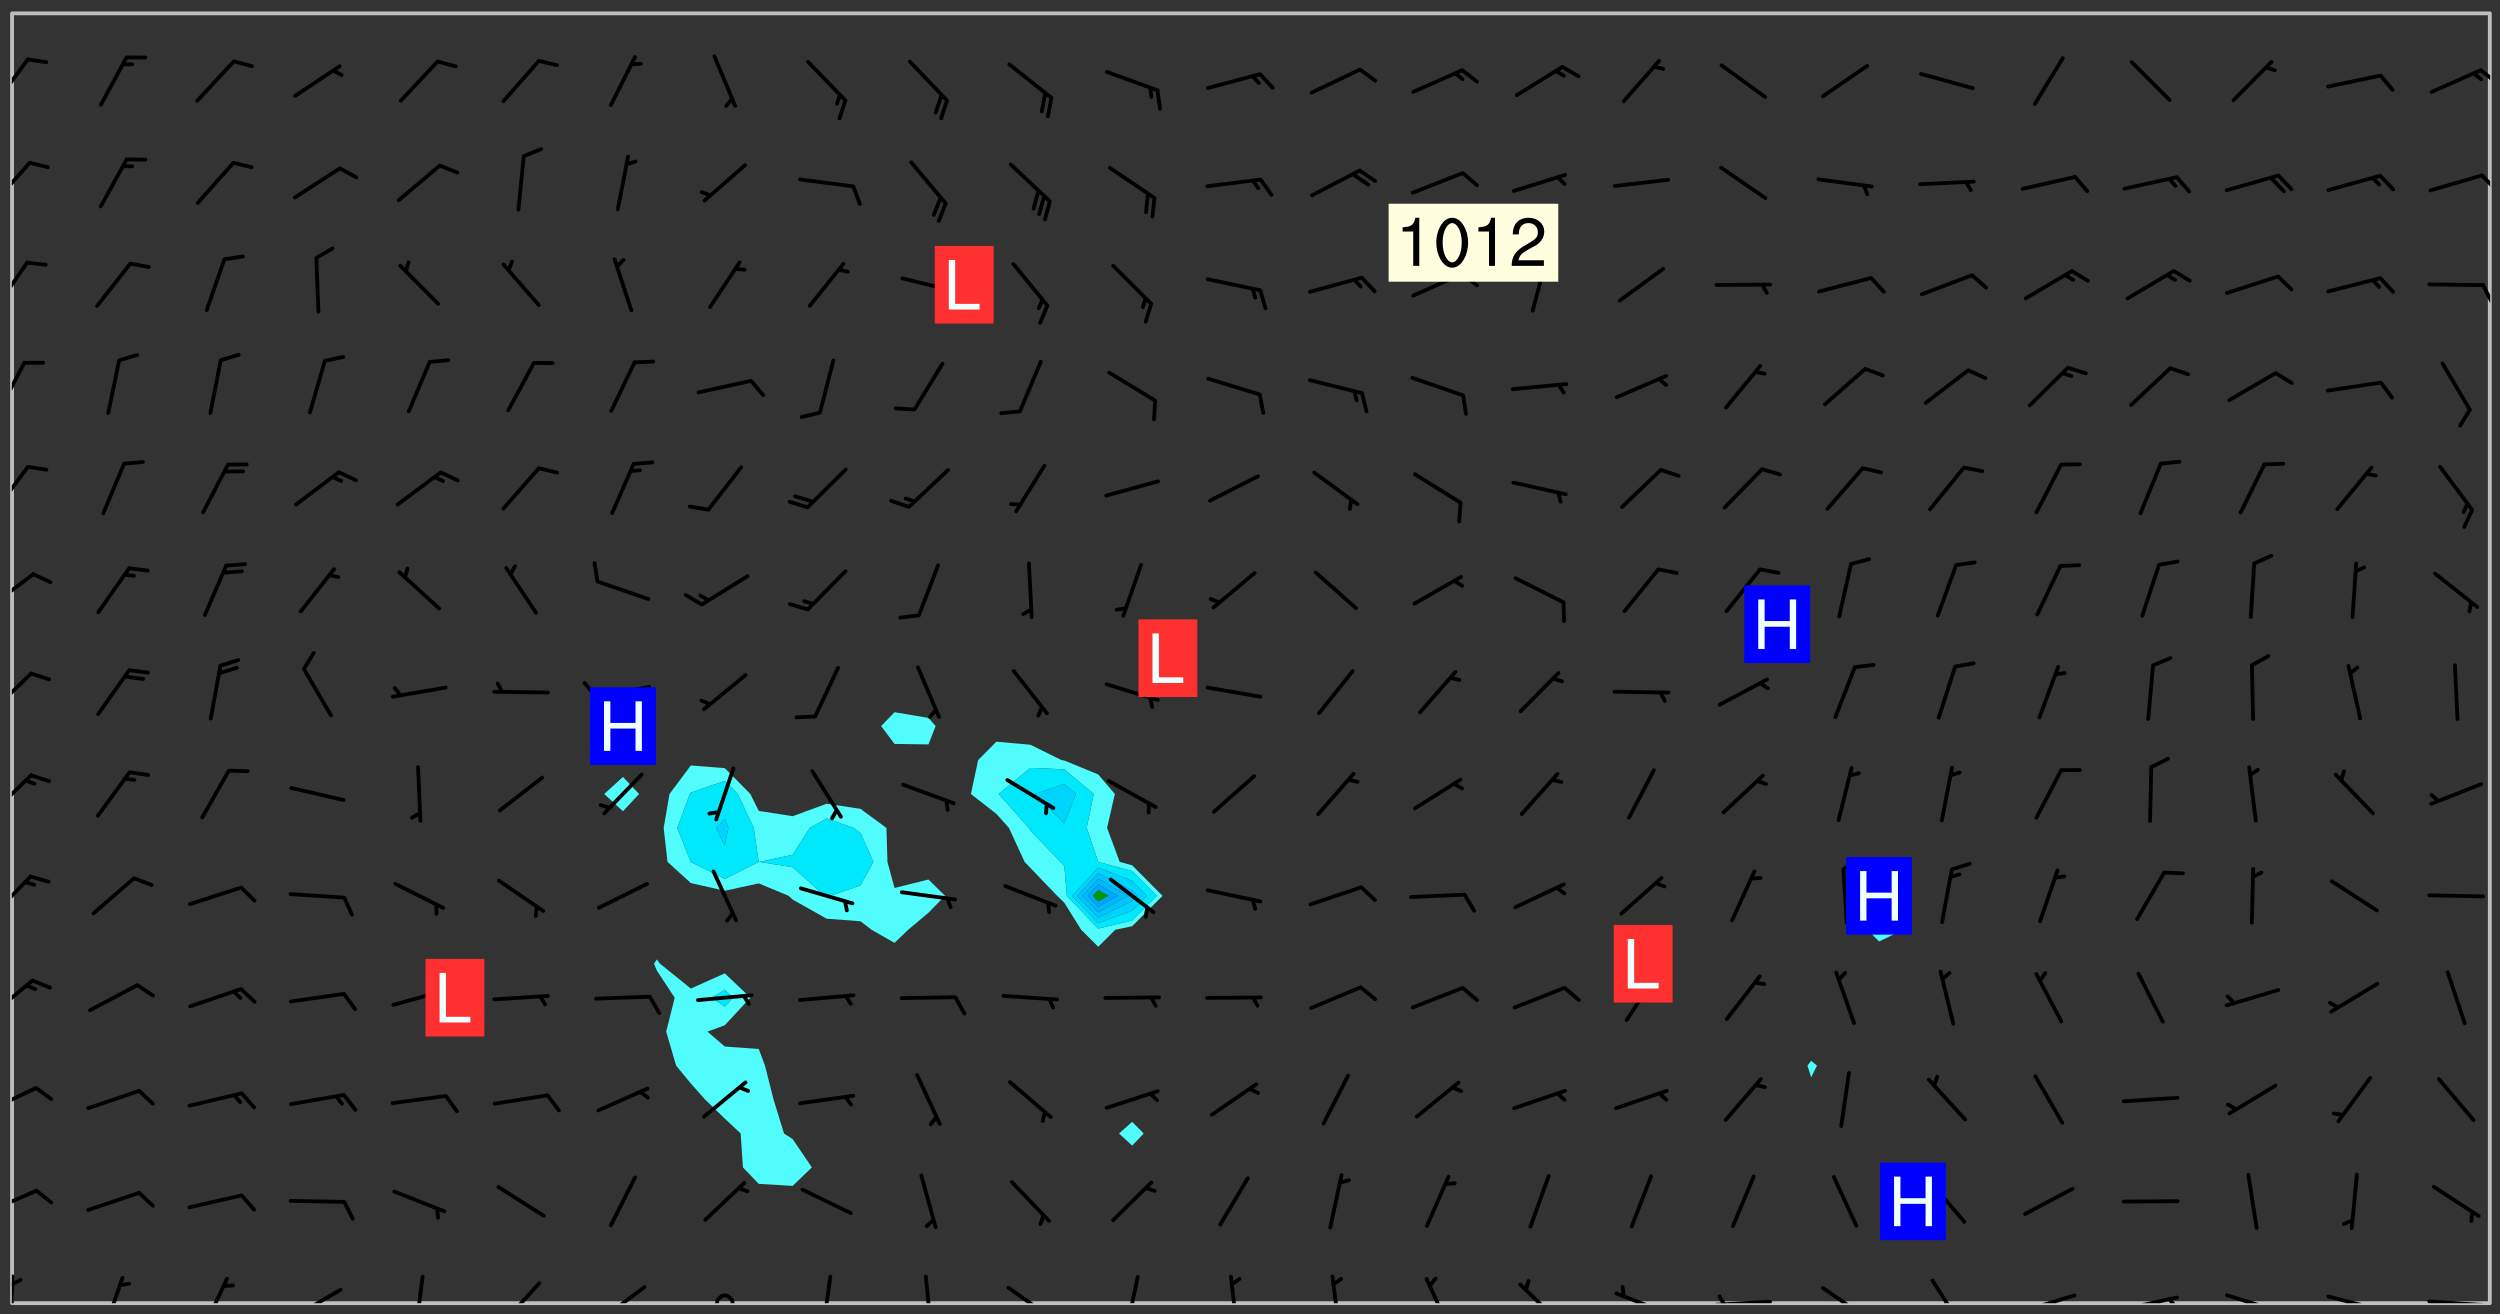 <svg xmlns="http://www.w3.org/2000/svg" role="img" xmlns:xlink="http://www.w3.org/1999/xlink" viewBox="142.45 309.95 326.84 171.84"><rect x="142.45" y="309.95" width="326.84" height="171.84" fill="#333333" stroke="none"/><defs><clipPath id="clip2"><path d="M 144 311.672 L 145 311.672 L 145 480.328 L 144 480.328 Z M 144 311.672"/></clipPath><clipPath id="clip3"><path d="M 144 311.672 L 468 311.672 L 468 480.328 L 144 480.328 Z M 144 311.672"/></clipPath><clipPath id="clip4"><path d="M 467 311.672 L 468 311.672 L 468 480.328 L 467 480.328 Z M 467 311.672"/></clipPath><clipPath id="clip5"><path d="M 144 476 L 145 476 L 145 480.328 L 144 480.328 Z M 144 476"/></clipPath><clipPath id="clip6"><path d="M 144 477 L 146 477 L 146 479 L 144 479 Z M 144 477"/></clipPath><clipPath id="clip7"><path d="M 155 476 L 159 476 L 159 480.328 L 155 480.328 Z M 155 476"/></clipPath><clipPath id="clip8"><path d="M 168 476 L 173 476 L 173 480.328 L 168 480.328 Z M 168 476"/></clipPath><clipPath id="clip9"><path d="M 180 478 L 188 478 L 188 480.328 L 180 480.328 Z M 180 478"/></clipPath><clipPath id="clip10"><path d="M 196 476 L 198 476 L 198 480.328 L 196 480.328 Z M 196 476"/></clipPath><clipPath id="clip11"><path d="M 207 477 L 214 477 L 214 480.328 L 207 480.328 Z M 207 477"/></clipPath><clipPath id="clip12"><path d="M 220 477 L 227 477 L 227 480.328 L 220 480.328 Z M 220 477"/></clipPath><clipPath id="clip13"><path d="M 235 479 L 239 479 L 239 480.328 L 235 480.328 Z M 235 479"/></clipPath><clipPath id="clip14"><path d="M 249 476 L 252 476 L 252 480.328 L 249 480.328 Z M 249 476"/></clipPath><clipPath id="clip15"><path d="M 263 476 L 265 476 L 265 480.328 L 263 480.328 Z M 263 476"/></clipPath><clipPath id="clip16"><path d="M 274 478 L 281 478 L 281 480.328 L 274 480.328 Z M 274 478"/></clipPath><clipPath id="clip17"><path d="M 289 476 L 292 476 L 292 480.328 L 289 480.328 Z M 289 476"/></clipPath><clipPath id="clip18"><path d="M 303 476 L 305 476 L 305 480.328 L 303 480.328 Z M 303 476"/></clipPath><clipPath id="clip19"><path d="M 316 476 L 318 476 L 318 480.328 L 316 480.328 Z M 316 476"/></clipPath><clipPath id="clip20"><path d="M 328 476 L 333 476 L 333 480.328 L 328 480.328 Z M 328 476"/></clipPath><clipPath id="clip21"><path d="M 340 477 L 347 477 L 347 480.328 L 340 480.328 Z M 340 477"/></clipPath><clipPath id="clip22"><path d="M 353 478 L 361 478 L 361 480.328 L 353 480.328 Z M 353 478"/></clipPath><clipPath id="clip23"><path d="M 366 479 L 375 479 L 375 480.328 L 366 480.328 Z M 366 479"/></clipPath><clipPath id="clip24"><path d="M 366 479 L 369 479 L 369 480.328 L 366 480.328 Z M 366 479"/></clipPath><clipPath id="clip25"><path d="M 380 478 L 387 478 L 387 480.328 L 380 480.328 Z M 380 478"/></clipPath><clipPath id="clip26"><path d="M 394 477 L 400 477 L 400 480.328 L 394 480.328 Z M 394 477"/></clipPath><clipPath id="clip27"><path d="M 406 479 L 414 479 L 414 480.328 L 406 480.328 Z M 406 479"/></clipPath><clipPath id="clip28"><path d="M 419 479 L 428 479 L 428 480.328 L 419 480.328 Z M 419 479"/></clipPath><clipPath id="clip29"><path d="M 425 479 L 428 479 L 428 480.328 L 425 480.328 Z M 425 479"/></clipPath><clipPath id="clip30"><path d="M 433 479 L 441 479 L 441 480.328 L 433 480.328 Z M 433 479"/></clipPath><clipPath id="clip31"><path d="M 446 479 L 454 479 L 454 480.328 L 446 480.328 Z M 446 479"/></clipPath><clipPath id="clip32"><path d="M 459 479 L 468 479 L 468 480.328 L 459 480.328 Z M 459 479"/></clipPath><clipPath id="clip33"><path d="M 144 465 L 148 465 L 148 469 L 144 469 Z M 144 465"/></clipPath><clipPath id="clip34"><path d="M 144 451 L 148 451 L 148 456 L 144 456 Z M 144 451"/></clipPath><clipPath id="clip35"><path d="M 144 437 L 147 437 L 147 443 L 144 443 Z M 144 437"/></clipPath><clipPath id="clip36"><path d="M 144 424 L 147 424 L 147 430 L 144 430 Z M 144 424"/></clipPath><clipPath id="clip37"><path d="M 144 411 L 147 411 L 147 417 L 144 417 Z M 144 411"/></clipPath><clipPath id="clip38"><path d="M 144 397 L 147 397 L 147 404 L 144 404 Z M 144 397"/></clipPath><clipPath id="clip39"><path d="M 144 384 L 148 384 L 148 390 L 144 390 Z M 144 384"/></clipPath><clipPath id="clip40"><path d="M 144 370 L 147 370 L 147 377 L 144 377 Z M 144 370"/></clipPath><clipPath id="clip41"><path d="M 144 357 L 146 357 L 146 364 L 144 364 Z M 144 357"/></clipPath><clipPath id="clip42"><path d="M 144 344 L 147 344 L 147 351 L 144 351 Z M 144 344"/></clipPath><clipPath id="clip43"><path d="M 466 346 L 468 346 L 468 350 L 466 350 Z M 466 346"/></clipPath><clipPath id="clip44"><path d="M 144 330 L 147 330 L 147 337 L 144 337 Z M 144 330"/></clipPath><clipPath id="clip45"><path d="M 466 332 L 468 332 L 468 335 L 466 335 Z M 466 332"/></clipPath><clipPath id="clip46"><path d="M 144 317 L 147 317 L 147 324 L 144 324 Z M 144 317"/></clipPath><clipPath id="clip47"><path d="M 466 318 L 468 318 L 468 321 L 466 321 Z M 466 318"/></clipPath><g id="surface565" clip-path="url(#clip1)"><path fill="#fff" fill-opacity="0" fill-rule="evenodd" d="M 0 0 L 1000 0 L 1000 1000 L 0 1000 Z M 0 0"/><path fill="#d3d3d3" fill-opacity="0" fill-rule="evenodd" d="M162.152 355.867L161.918 356.16 161.977 356.395 162.094 356.566 162.27 356.801 162.562 357.148 162.676 357.207 162.793 357.035 162.852 356.801 163.027 356.625 163.492 356.449 164.191 356.449 164.426 356.742 164.715 357.559 164.773 357.734 164.949 357.965 165.301 358.199 166 358.898 166.172 359.074 166.406 359.422 166.641 359.832 166.93 360.414 167.34 360.879 167.57 361.113 167.805 361.289 167.922 361.52 168.098 361.812 168.27 362.977 168.27 363.211 168.328 363.5 168.387 363.617 168.504 363.734 168.852 364.145 168.969 364.316 169.145 364.492 169.32 364.727 169.438 364.898 169.609 365.25 169.668 365.484 169.902 365.891 170.137 365.832 169.961 366.008 169.902 366.938 169.32 366.938 169.086 366.824 168.738 366.938 168.621 367.055 168.562 367.348 168.504 367.523 168.387 367.695 167.922 367.988 167.863 368.223 167.805 368.336 167.805 368.98 167.863 369.152 167.863 369.562 167.922 369.621 167.922 370.027 167.98 370.434 168.098 370.609 168.156 370.668 168.387 371.309 168.328 371.602 168.328 372.301 168.27 372.883 168.27 373.117 168.211 373.348 168.156 373.699 168.156 375.621 168.211 375.738 168.637 375.738 168.27 375.855 168.246 376.207 169.137 377.375 170.879 377.914 172.219 378.273 172.219 378.812 172.309 379.621 172.844 380.336 174.363 380.605 175.254 380.52 175.344 381.684 175.879 381.863 177.039 381.684 179.094 380.699 180.254 380.336 182.133 380.16 183.828 379.98 183.648 380.699 182.133 380.785 180.883 380.875 180.078 381.145 179.004 381.953 179.273 382.672 179.809 383.57 179.629 384.195 179.363 385.004 179.629 386.082 180.254 386.98 181.059 387.16 182.309 386.98 182.043 387.703 182.141 388.207 182.195 388.5 182.195 388.672 182.254 388.965 182.254 389.371 182.43 389.488 182.781 389.605 183.188 389.605 183.48 389.43 183.594 389.312 183.652 389.195 183.77 388.965 183.828 388.789 184.18 388.324 184.41 388.148 184.586 388.09 184.762 388.148 184.82 388.324 184.938 389.312 184.992 389.781 185.051 389.953 185.168 390.188 185.344 390.246 186.16 390.305 186.449 390.305 186.566 390.539 186.625 390.945 186.684 391.297 186.684 392.402 186.801 392.695 186.918 393.043 187.207 393.742 187.383 394.094 187.965 394.848 188.316 395.023 188.488 395.082 188.957 395.316 189.598 395.781 189.945 396.016 190.238 396.191 190.531 396.246 190.762 396.309 191.578 396.656 191.871 396.832 191.984 397.004 192.336 397.355 192.453 397.531 192.977 398.172 192.977 398.461 193.035 398.812 193.035 399.16 193.094 399.512 193.152 399.801 193.27 399.859 193.441 399.918 193.617 399.918 194.199 400.152 194.375 400.27 194.551 400.559 194.727 400.793 194.84 401.027 195.133 401.258 195.25 401.375 195.25 401.785 195.309 401.84 195.598 402.074 195.832 402.191 195.891 402.309 196.008 402.48 196.066 402.598 196.297 402.832 196.355 403.008 196.59 403.066 196.707 403.125 196.59 403.238 196.531 403.355 196.531 403.473 196.414 403.766 196.297 404.055 196.297 404.637 196.473 404.754 196.59 404.812 196.648 404.93 196.766 405.047 196.879 405.105 197.055 405.453 197.113 405.805 197.172 406.211 197.172 406.387 197.113 406.562 196.996 407.262 196.996 407.434 197.113 407.609 197.406 407.902 197.812 407.902 197.988 408.02 198.105 408.191 198.223 408.484 198.223 408.719 197.695 408.719 197.465 408.484 197.23 408.484 197.055 408.543 196.996 409.242 197.055 409.59 197.172 409.766 197.348 410.176 197.465 410.406 197.754 410.875 197.93 410.93 198.453 410.93 198.688 410.988 199.445 411.629 199.504 411.922 199.504 412.156 199.562 412.215 199.793 412.562 199.793 412.914 199.676 413.086 199.676 413.379 199.969 413.668 200.262 413.844 200.434 413.902 200.727 414.078 201.02 414.195 201.602 414.602 201.891 414.836 202.184 415.012 202.402 415.172 202.418 415.184 202.648 415.359 203.289 415.883 203.465 416.117 203.582 416.293 203.758 416.469 203.871 416.641 203.871 417.281 203.988 417.457 204.457 417.574 205.039 417.691 205.273 417.75 205.504 417.863 205.797 417.98 205.91 418.039 206.496 418.391 206.785 418.562 206.961 418.625 207.137 418.68 207.312 418.738 208.012 419.09 208.301 419.266 208.535 419.32 208.824 419.496 209.059 419.613 209.699 420.02 209.992 420.137 210.164 420.195 210.398 420.254 210.809 420.312 211.039 420.371 211.273 420.488 211.332 420.66 210.922 420.836 211.391 420.895 211.449 421.188 211.562 421.422 211.738 421.477 211.973 421.535 212.148 421.594 212.555 421.711 213.195 421.945 213.312 422.117 213.371 422.352 213.371 422.527 213.312 422.645 213.254 423.051 213.488 423.285 213.605 423.344 213.953 423.461 214.594 423.691 214.77 423.809 215.059 423.926 215.234 424.102 215.469 424.566 216.051 425.672 216.227 425.848 216.574 426.023 216.75 426.141 217.102 426.258 218.148 426.781 218.383 426.84 218.848 426.953 219.141 427.012 219.605 427.188 220.363 427.77 220.598 428.004 220.945 428.469 221.121 428.645 221.41 428.879 222.227 429.578 222.52 429.754 222.809 430.043 223.102 430.219 223.395 430.508 224.09 431.148 224.266 431.324 224.559 431.559 224.848 431.793 225.316 432.082 225.957 432.664 226.305 432.898 226.539 433.191 226.887 433.539 227.238 434.004 228.172 434.996 228.52 435.402 228.637 435.578 228.871 435.637 228.984 435.754 229.629 435.93 229.859 436.043 230.094 436.102 230.387 436.277 230.617 436.395 231.551 437.094 231.957 437.5 232.191 437.676 232.598 437.852 232.832 437.969 233.648 438.316 233.996 438.551 234.23 438.668 234.523 438.957 234.754 439.074 235.512 439.426 235.863 439.598 236.094 439.656 236.387 439.773 236.621 439.832 237.492 440.008 238.309 440.008 238.777 440.238 238.949 440.297 239.824 440.996 240.289 441.113 240.582 441.172 240.758 441.23 240.988 441.289 241.457 441.348 241.805 441.406 242.156 441.465 242.562 441.523 242.855 441.523 243.027 441.582 243.027 441.812 243.203 441.988 243.496 441.988 243.844 442.047 244.195 442.105 244.895 442.223 245.535 442.223 246 441.988 246.293 441.812 246.465 441.695 246.875 441.523 247.164 441.348 248.098 440.883 248.566 440.59 249.09 440.297 249.555 440.125 250.02 439.949 251.07 439.484 251.359 439.367 251.77 439.25 252.059 439.133 252.586 438.957 254.102 438.258 254.684 437.91 254.973 437.852 255.266 437.793 255.613 437.676 256.488 437.445 256.84 437.328 256.953 437.328 257.188 437.27 258.062 437.035 258.297 436.977 259.109 436.977 259.461 436.918 260.277 436.801 260.449 436.742 260.801 436.688 261.094 436.629 261.324 436.57 262.141 436.395 262.316 436.336 262.664 436.336 262.898 436.277 263.363 436.16 264.121 435.988 264.355 435.93 264.703 435.93 265.113 435.812 265.402 435.754 266.688 435.695 266.977 435.695 267.387 435.637 267.617 435.578 267.793 435.578 268.668 435.461 269.074 435.461 269.484 435.344 269.832 435.344 270.184 435.23 271.055 435.172 272.805 435.172 273.852 435.461 274.262 435.578 274.551 435.695 274.902 435.812 275.191 435.93 276.242 436.102 276.531 436.16 276.824 436.16 277.117 436.219 277.289 436.277 277.699 436.336 277.871 436.395 277.988 436.453 278.105 436.453 278.223 436.512 278.574 436.57 278.688 436.57 279.098 436.637 281.02 437.031 282.945 437.426 284.465 437.875 286.16 438.594 288.305 439.398 289.91 438.68 291.34 437.875 292.5 436.797 293.75 436.348 296.785 435.629 298.66 435.27 300.805 433.922 303.039 432.668 305.539 431.41 307.234 430.961 309.02 430.781 310.18 430.512 310.805 431.051 312.145 430.781 312.859 429.793 313.844 428.449 314.289 428.27 315.094 427.91 316.969 427.371 318.754 426.922 320.004 426.652 321.164 426.562 322.863 426.473 324.824 426.203 326.074 426.113 326.613 426.113 327.238 426.023 328.129 426.023 330.273 425.844 332.684 425.664 335.273 425.574 336.969 425.754 338.578 425.844 340.008 426.203 341.168 426.922 343.043 427.91 344.203 429.438 344.469 430.152 345.098 430.242 345.453 431.141 345.988 431.68 346.523 433.207 347.598 433.566 348.133 433.566 347.328 434.102 347.418 435.809 348.133 438.504 349.023 439.309 349.918 440.297 350.633 441.555 352.418 442.094 353.938 441.914 354.293 443.258 355.902 442.453 356.883 441.914 357.152 442.184 357.469 441.969 357.688 441.824 358.488 442.273 358.938 441.914 359.293 441.914 359.828 441.645 360.367 440.926 360.902 440.656 361.527 439.668 362.688 440.117 363.527 440.488 364.922 441.105 366.617 440.926 368.223 440.926 370.008 441.016 370.188 439.309 370.723 437.965 371.527 438.234 372.02 439.082 372.422 439.488 372.332 440.027 372.332 440.387 373.047 440.836 373.758 440.566 375.188 440.566 375.547 441.555 375.992 442.812 376.707 444.156 377.957 444.785 379.652 445.414 380.367 445.234 380.547 444.695 381.527 444.605 381.977 444.965 382.062 446.223 381.797 446.852 381.262 447.031 381.262 447.57 381.977 448.555 382.242 449.094 383.227 450.082 384.027 451.16 383.762 451.52 383.672 452.418 383.047 454.75 382.691 456.816 382.602 458.609 382.422 459.328 382.332 459.867 382.332 461.305 381.352 463.188 380.992 464.895 380.457 465.793 379.652 466.961 379.387 467.5 381.441 468.754 381.527 469.113 381.172 469.652 381.082 469.473 381.082 470.281 381.172 471.719 380.727 472.434 379.652 472.527 379.387 473.242 379.922 474.141 380.727 474.859 381.887 475.668 383.227 475.938 383.672 476.297 383.316 476.746 381.527 476.656 380.277 476.207 379.562 475.488 378.938 475.398 378.762 478.988 378.574 480.297 467.934 480.297 467.934 311.703 412.664 311.703 412.664 360.785 413.426 360.91 416.715 361.453 418.738 364.289 418.738 367.043 421.09 367.375 423.438 367.707 427.488 367.707 426.109 371.867 424.086 372.574 422.062 373.277 421.52 373.621 418.926 375.238 418.738 375.355 416.715 373.277 415.984 370.535 413.312 368.457 411.938 364.957 411.871 364.875 409.914 362.203 412.664 360.785 412.664 311.703 294.422 311.703 294.422 403.117 294.539 403.148 294.672 403.16 294.746 403.234 294.852 403.281 294.941 403.34 295.027 403.398 295.117 403.457 295.414 403.754 295.473 403.844 295.504 403.961 295.531 404.078 295.547 404.215 295.516 404.332 295.457 404.422 295.398 404.508 295.355 404.613 295.309 404.715 295.281 404.836 295.281 404.98 295.457 405.25 295.605 405.398 295.68 405.484 295.754 405.559 295.797 405.664 295.859 405.754 295.918 405.84 295.961 405.945 296.02 406.035 296.066 406.137 296.109 406.242 296.168 406.328 296.285 406.508 296.359 406.582 296.422 406.668 296.48 406.758 296.523 406.863 296.582 406.953 296.641 407.039 296.703 407.129 296.762 407.219 296.805 407.32 296.922 407.5 296.996 407.574 297.055 407.66 297.129 407.734 297.219 407.793 297.324 407.84 297.473 407.84 297.605 407.824 297.738 407.84 297.84 407.793 297.914 407.719 297.961 407.617 297.945 407.484 297.945 407.336 297.898 407.23 297.871 407.113 297.824 407.012 297.797 406.891 297.754 406.789 297.691 406.699 297.648 406.598 297.605 406.492 297.574 406.375 297.559 406.242 297.547 406.105 297.633 406.047 297.691 405.961 297.812 405.93 297.855 406.035 297.871 406.168 297.871 406.285 297.93 406.387 297.988 406.477 298.078 406.535 298.227 406.684 298.285 406.773 298.328 406.879 298.316 406.98 298.402 407.039 298.508 407.086 298.594 407.145 298.684 407.203 298.758 407.277 298.641 407.305 298.535 407.352 298.449 407.41 298.375 407.484 298.316 407.574 298.254 407.66 298.227 407.781 298.18 407.883 298.137 407.988 298.105 408.105 298.094 408.238 298.078 408.371 298.078 408.52 298.105 408.637 298.152 408.742 298.195 408.844 298.254 408.934 298.328 409.008 298.418 409.066 298.492 409.141 298.582 409.199 298.641 409.289 298.684 409.395 298.73 409.496 298.848 409.527 298.98 409.543 299.129 409.543 299.246 409.512 299.352 409.555 299.395 409.66 299.441 409.762 299.469 409.883 299.5 410 299.527 410.117 299.559 410.238 299.586 410.355 299.691 410.398 299.793 410.445 299.926 410.43 300.074 410.578 300.137 410.664 300.211 410.738 300.281 410.812 300.371 410.875 300.477 410.918 300.578 410.961 300.695 410.992 300.832 411.008 300.949 410.977 301.023 410.902 301.051 410.785 301.039 410.652 301.008 410.531 300.98 410.414 301.023 410.309 301.141 410.309 301.23 410.371 301.348 410.398 301.496 410.398 301.629 410.414 301.777 410.414 301.91 410.43 302.043 410.414 302.191 410.414 302.324 410.398 302.457 410.387 302.594 410.398 302.711 410.371 302.844 410.355 303.035 410.297 302.977 410.473 302.961 410.605 302.934 410.727 302.918 410.859 302.859 410.945 302.727 410.961 302.621 411.008 302.516 411.051 302.398 411.082 302.281 411.109 302.016 411.141 301.867 411.141 301.734 411.156 301.66 411.23 301.719 411.316 301.867 411.465 301.984 411.645 302.059 411.715 302.148 411.777 302.238 411.836 302.324 411.895 302.414 411.953 302.516 411.996 302.621 412.059 302.727 412.102 302.812 412.16 302.918 412.207 303.02 412.25 303.199 412.367 303.258 412.457 303.215 412.559 303.168 412.664 303.184 412.797 303.406 413.02 303.465 413.109 303.508 413.211 303.539 413.332 303.582 413.434 303.598 413.566 303.629 413.684 303.641 413.82 303.672 413.938 303.82 414.086 303.922 414.129 304.027 414.172 304.145 414.203 304.277 414.219 304.414 414.234 304.531 414.234 304.648 414.203 304.738 414.145 304.781 414.039 304.828 413.938 304.871 413.832 304.902 413.715 304.914 413.582 304.914 413.434 304.902 413.301 304.887 413.168 304.855 413.051 304.812 412.945 304.766 412.84 304.723 412.738 304.68 412.633 304.664 412.5 304.68 412.367 304.707 412.25 304.738 412.133 304.766 412.012 304.812 411.91 304.902 411.852 304.988 411.789 305.062 411.715 305.152 411.656 305.375 411.434 305.434 411.348 305.508 411.273 305.625 411.094 305.684 411.008 305.684 410.859 305.609 410.785 305.508 410.738 305.402 410.695 305.301 410.652 305.242 410.562 305.195 410.457 305.168 410.34 305.258 410.281 305.375 410.25 305.477 410.207 305.656 410.09 305.805 409.941 305.816 409.809 305.805 409.703 305.715 409.645 305.582 409.66 305.434 409.66 305.301 409.676 305.168 409.66 305.047 409.629 304.961 409.57 304.887 409.496 304.828 409.406 304.766 409.32 304.648 409.141 304.59 409.055 304.621 408.934 304.707 408.875 304.828 408.844 304.887 408.758 304.887 408.637 304.855 408.52 304.797 408.43 304.738 408.344 304.691 408.238 304.664 408.121 304.648 407.988 304.707 407.898 304.781 407.824 304.871 407.766 304.988 407.586 305.062 407.512 305.121 407.426 305.27 407.277 305.391 407.246 305.523 407.23 305.656 407.246 305.73 407.32 305.773 407.426 305.789 407.559 305.758 407.676 305.641 407.707 305.508 407.719 305.359 407.867 305.316 407.973 305.27 408.074 305.242 408.195 305.211 408.312 305.211 408.461 305.242 408.578 305.285 408.684 305.344 408.773 305.418 408.844 305.492 408.918 305.609 408.949 305.73 408.977 305.848 408.949 305.98 408.934 306.098 408.934 306.188 408.992 306.262 409.066 306.309 409.172 306.367 409.258 306.469 409.305 306.602 409.32 306.707 409.363 306.793 409.422 306.781 409.527 306.707 409.602 306.527 409.719 306.469 409.809 306.379 409.867 306.309 409.941 306.234 410.016 306.172 410.105 306.145 410.223 306.129 410.355 306.145 410.488 306.129 410.621 306.129 410.77 306.145 410.902 306.172 411.02 306.203 411.141 306.277 411.215 306.367 411.273 306.453 411.332 306.543 411.391 306.66 411.422 306.66 411.508 306.559 411.555 306.469 411.613 306.203 411.645 306.086 411.672 305.938 411.672 305.832 411.715 305.73 411.762 305.672 411.852 305.609 412.086 305.598 412.219 305.566 412.34 305.551 412.473 305.551 412.766 305.539 412.898 305.551 413.035 305.566 413.168 305.699 413.184 305.832 413.195 305.953 413.227 306.039 413.285 306.113 413.359 306.16 413.465 306.203 413.566 306.219 413.699 306.219 414.145 306.203 414.277 306.203 414.723 306.234 414.988 306.262 415.105 306.277 415.238 306.309 415.355 306.395 415.566 306.426 415.832 306.426 415.98 306.395 416.098 306.367 416.215 306.336 416.336 306.309 416.453 306.277 416.57 306.246 416.691 306.234 416.824 306.219 416.957 306.309 417.016 306.426 416.984 306.527 417 306.574 417.105 306.543 417.371 306.543 417.812 306.5 417.918 306.453 418.023 306.41 418.125 306.367 418.23 306.309 418.316 306.277 418.438 306.234 418.555 306.203 418.672 306.188 418.805 306.203 418.938 306.262 419.027 306.367 419.074 306.453 419.133 306.512 419.219 306.5 419.355 306.469 419.473 306.426 419.574 306.426 420.02 306.41 420.152 306.41 420.301 306.379 420.418 306.336 420.523 306.309 420.641 306.262 420.746 306.219 420.848 306.188 420.969 306.16 421.086 306.129 421.219 306.098 421.336 306.07 421.453 306.027 421.559 305.996 421.676 305.965 421.797 305.953 421.93 305.938 422.062 305.938 422.359 305.965 422.477 305.965 422.625 306.012 423.023 306.039 423.141 306.098 423.23 306.219 423.262 306.367 423.262 306.5 423.246 306.559 423.336 306.559 423.453 306.5 423.543 306.41 423.602 306.309 423.645 306.203 423.691 306.113 423.75 306.027 423.809 305.891 423.824 305.773 423.793 305.641 423.777 305.539 423.824 305.477 423.91 305.465 424.047 305.449 424.18 305.418 424.297 305.391 424.414 305.375 424.547 305.344 424.668 305.344 424.965 305.359 425.098 305.391 425.215 305.391 425.363 305.402 425.496 305.402 425.645 305.375 425.762 305.328 425.863 305.301 425.984 305.27 426.102 305.211 426.191 305.137 426.266 305.035 426.309 304.93 426.355 304.812 426.383 304.691 426.414 304.59 426.367 304.648 426.281 304.754 426.234 304.781 426.117 304.812 426 304.84 425.879 304.871 425.762 304.871 425.613 304.887 425.48 304.855 425.363 304.812 425.258 304.707 425.273 304.633 425.348 304.531 425.391 304.441 425.453 304.367 425.527 304.324 425.629 304.309 425.762 304.277 425.879 304.25 426 304.219 426.117 304.191 426.234 304.16 426.355 304.133 426.473 304.102 426.59 304.059 426.695 303.969 426.754 303.879 426.754 303.762 426.723 303.73 426.637 303.746 426.5 303.715 426.383 303.715 426.234 303.703 426.102 303.703 425.953 303.641 425.719 303.613 425.598 303.57 425.496 303.523 425.391 303.465 425.305 303.406 425.215 303.363 425.109 303.301 425.023 303.152 424.875 303.082 424.801 302.977 424.754 302.871 424.711 302.77 424.668 302.473 424.371 302.383 424.297 302.297 424.238 302.191 424.195 302.102 424.133 302.016 424.074 301.91 424.031 301.82 423.973 301.734 423.91 301.66 423.84 301.555 423.793 301.469 423.734 301.363 423.691 301.273 423.629 301.172 423.586 301.066 423.543 300.98 423.484 300.875 423.438 300.77 423.395 300.668 423.348 300.578 423.289 300.477 423.246 300.371 423.203 300.281 423.141 300.164 423.113 300.031 423.098 299.898 423.113 299.75 423.113 299.617 423.129 299.5 423.098 299.41 423.039 299.336 422.965 299.246 422.906 299.145 422.859 298.996 422.859 298.875 422.832 298.773 422.789 298.699 422.715 298.582 422.535 298.492 422.477 298.391 422.434 298.301 422.371 298.195 422.328 298.105 422.27 298.02 422.211 297.914 422.164 297.855 422.078 297.797 421.988 297.754 421.883 297.707 421.781 297.633 421.707 297.547 421.648 297.473 421.574 297.383 421.516 297.16 421.293 297.117 421.188 297.086 420.922 297.191 420.879 297.336 420.879 297.441 420.922 297.516 420.996 297.605 421.055 297.691 421.113 297.797 421.16 297.887 421.219 298.035 421.367 298.105 421.441 298.254 421.59 298.316 421.676 298.391 421.75 298.477 421.809 298.551 421.883 298.641 421.945 298.73 422.004 298.816 422.062 299.086 422.238 299.188 422.285 299.293 422.328 299.395 422.371 299.441 422.297 299.5 422.211 299.574 422.137 299.645 422.062 299.75 422.105 299.824 422.18 299.883 422.27 299.926 422.371 299.973 422.477 300.016 422.582 300.137 422.609 300.254 422.582 300.328 422.492 300.371 422.387 300.43 422.297 300.504 422.223 300.609 422.18 300.727 422.152 300.859 422.164 300.949 422.223 301.098 422.371 301.156 422.461 301.199 422.566 301.246 422.668 301.289 422.773 301.332 422.875 301.438 422.922 301.543 422.965 301.676 422.98 301.762 422.922 301.82 422.832 301.895 422.758 302 422.715 302.117 422.742 302.223 422.789 302.324 422.832 302.43 422.875 302.531 422.922 302.711 423.039 302.711 423.156 302.695 423.289 302.711 423.422 302.727 423.559 302.785 423.645 302.887 423.691 303.008 423.719 303.125 423.75 303.273 423.75 303.391 423.719 303.449 423.629 303.629 423.512 303.688 423.422 303.762 423.348 303.82 423.262 303.938 423.082 304.117 422.965 304.234 422.996 304.324 423.055 304.367 423.129 304.352 423.262 304.352 423.379 304.441 423.438 304.59 423.438 304.723 423.422 304.855 423.41 305.121 423.379 305.227 423.336 305.344 423.305 305.465 423.277 305.539 423.203 305.609 423.129 305.672 423.039 305.656 422.934 305.609 422.832 305.508 422.789 305.402 422.773 305.285 422.801 305.02 422.832 304.871 422.832 304.797 422.758 304.707 422.699 304.59 422.668 304.473 422.641 304.34 422.625 304.191 422.625 304.059 422.641 303.762 422.641 303.656 422.594 303.508 422.445 303.465 422.344 303.406 422.254 303.629 422.031 303.715 421.973 303.82 421.93 303.938 421.898 304.07 421.883 304.203 421.898 304.34 421.914 304.441 421.957 304.574 421.945 304.664 421.883 304.766 421.84 304.828 421.75 304.781 421.648 304.691 421.59 304.574 421.559 304.473 421.516 304.414 421.426 304.352 421.336 304.352 421.219 304.367 421.086 304.473 421.039 304.547 420.969 304.547 420.848 304.457 420.789 304.426 420.672 304.516 420.613 304.59 420.539 304.633 420.434 304.691 420.344 304.738 420.242 304.754 420.109 304.754 419.961 304.707 419.855 304.664 419.754 304.574 419.695 304.441 419.68 304.34 419.637 304.203 419.621 304.086 419.59 303.641 419.59 303.508 419.574 303.375 419.562 303.242 419.547 303.125 419.516 302.977 419.516 302.844 419.5 302.711 419.488 302.445 419.457 302.324 419.414 302.238 419.355 302.164 419.281 302.164 419.133 302.176 419 302.281 418.953 302.383 418.91 302.516 418.895 302.668 418.895 302.801 418.879 303.094 418.879 303.215 418.91 303.316 418.953 303.406 419.012 303.641 419.074 303.762 419.027 303.852 418.969 303.953 418.926 304.086 418.91 304.191 418.953 304.293 419 304.426 419.012 304.547 418.984 304.691 418.984 304.812 418.953 304.93 418.926 305.035 418.879 305.109 418.805 305.195 418.746 305.344 418.598 305.402 418.512 305.449 418.406 305.477 418.289 305.492 418.184 305.391 418.141 305.301 418.082 305.184 418.051 305.078 418.008 304.988 417.945 304.914 417.859 304.84 417.785 304.738 417.742 304.633 417.695 304.531 417.652 304.473 417.562 304.426 417.461 304.34 417.25 304.277 417.164 304.219 417.074 304.145 417 304.059 416.941 303.789 416.941 303.672 416.973 303.582 417.031 303.48 417.074 303.348 417.09 303.242 417.074 303.215 416.957 303.152 416.867 303.035 416.836 302.934 416.793 302.785 416.645 302.754 416.527 302.738 416.422 302.812 416.348 302.992 416.23 303.109 416.203 303.227 416.172 303.363 416.188 303.465 416.23 303.57 416.273 303.672 416.32 303.777 416.363 303.895 416.395 304.027 416.41 304.145 416.438 304.277 416.453 304.383 416.438 304.473 416.379 304.398 416.305 304.293 416.262 304.219 416.188 304.145 416.098 303.996 415.949 303.91 415.891 303.82 415.832 303.746 415.758 303.656 415.699 303.555 415.652 303.434 415.625 303.332 415.578 303.227 415.535 303.109 415.504 303.008 415.461 302.887 415.43 302.738 415.43 302.621 415.461 302.516 415.504 302.43 415.566 302.25 415.684 302.164 415.742 302.074 415.801 301.969 415.848 301.883 415.906 301.777 415.949 301.676 415.992 301.57 416.039 301.496 416.113 301.438 416.203 301.379 416.289 301.332 416.395 301.273 416.48 301.199 416.555 301.066 416.543 300.949 416.512 300.832 416.512 300.758 416.586 300.668 416.645 300.594 416.719 300.504 416.777 300.418 416.836 300.312 416.883 300.211 416.926 300.074 416.941 299.973 416.898 299.824 416.75 299.719 416.703 299.633 416.703 299.527 416.75 299.426 416.793 299.305 416.824 299.188 416.793 299.113 416.719 299.113 416.602 299.145 416.48 299.219 416.41 299.277 416.32 299.352 416.246 299.469 416.215 299.574 416.172 299.867 416.172 300 416.156 300.137 416.141 300.238 416.098 300.328 416.039 300.43 415.992 300.52 415.934 300.652 415.922 300.742 415.98 300.875 415.992 300.965 415.934 301.051 415.875 301.156 415.832 301.246 415.773 301.332 415.711 301.422 415.652 301.57 415.504 301.629 415.418 301.688 415.328 301.793 415.285 301.926 415.27 302.043 415.297 302.164 415.328 302.223 415.27 302.281 415.18 302.312 414.914 302.34 414.797 302.445 414.809 302.578 414.824 302.68 414.781 302.77 414.723 302.828 414.633 302.902 414.559 302.961 414.469 303.008 414.367 303.02 414.234 303.008 414.102 302.961 413.996 302.812 413.848 302.754 413.758 302.695 413.672 302.652 413.566 302.652 413.121 302.668 412.988 302.668 412.84 302.68 412.707 302.621 412.648 302.531 412.707 302.43 412.664 302.25 412.547 302.164 412.488 302.102 412.398 302.043 412.309 301.969 412.234 301.883 412.176 301.762 412.207 301.66 412.219 301.555 412.266 301.469 412.324 301.363 412.367 301.215 412.516 301.125 412.574 301.039 412.633 300.949 412.695 300.844 412.738 300.711 412.754 300.711 412.633 300.816 412.59 300.934 412.559 301.008 412.488 301.051 412.383 301.051 412.234 301.023 412.117 300.875 411.969 300.742 411.953 300.594 411.953 300.477 411.984 300.371 412.027 300.27 412.07 300.18 412.133 300.062 412.16 299.988 412.086 300 411.953 299.957 411.852 299.914 411.746 299.824 411.688 299.707 411.715 299.586 411.746 299.469 411.777 299.367 411.82 299.246 411.852 299.145 411.895 299.039 411.938 298.949 411.996 298.848 412.012 298.848 411.895 298.863 411.762 298.805 411.672 298.73 411.715 298.582 411.863 298.523 411.953 298.449 412.027 298.402 412.133 298.359 412.234 298.285 412.309 298.227 412.398 298.152 412.473 298.094 412.559 298.02 412.633 297.93 412.695 297.855 412.766 297.781 412.84 297.68 412.855 297.547 412.871 297.441 412.828 297.441 412.707 297.59 412.559 297.633 412.457 297.691 412.367 297.738 412.266 297.781 412.16 297.84 412.07 297.871 411.953 297.914 411.852 297.945 411.73 297.973 411.613 298.02 411.508 298.062 411.406 298.105 411.301 298.18 411.23 298.27 411.168 298.359 411.109 298.461 411.066 298.758 411.066 299.023 411.035 299.129 410.992 299.055 410.918 298.938 410.887 298.832 410.844 298.742 410.785 298.641 410.738 298.551 410.68 298.449 410.637 298.344 410.594 298.254 410.531 298.168 410.473 298.062 410.43 297.961 410.387 297.84 410.355 297.723 410.324 297.621 410.281 297.5 410.25 297.398 410.207 297.309 410.148 297.266 410.043 297.25 409.91 297.352 409.867 297.484 409.852 297.621 409.867 297.754 409.852 297.855 409.809 297.914 409.719 297.93 409.613 297.84 409.555 297.766 409.48 297.664 409.438 297.574 409.379 297.426 409.23 297.383 409.125 297.367 408.992 297.367 408.699 297.309 408.609 297.219 408.551 297.145 408.477 297.102 408.371 297.07 408.254 297.012 408.164 296.938 408.09 296.82 408.062 296.746 407.988 296.656 407.93 296.566 407.867 296.48 407.809 296.406 407.734 296.348 407.648 296.301 407.543 296.215 407.484 296.066 407.336 295.871 407.277 295.738 407.293 295.637 407.336 295.562 407.41 295.516 407.512 295.473 407.617 295.414 407.707 295.355 407.793 295.059 408.09 294.969 408.148 294.883 408.148 294.82 408.062 294.777 407.957 294.809 407.84 294.867 407.75 294.895 407.633 294.883 407.5 294.793 407.438 294.688 407.484 294.57 407.512 294.453 407.543 294.184 407.719 294.082 407.766 293.965 407.793 293.859 407.84 293.77 407.898 293.668 407.941 293.609 407.855 293.562 407.75 293.578 407.617 293.625 407.512 293.695 407.438 293.77 407.367 293.828 407.277 293.828 407.129 293.785 407.023 293.547 407.023 293.445 407.07 293.414 407.188 293.387 407.305 293.355 407.426 293.281 407.469 293.148 407.484 293.074 407.438 293.031 407.336 292.988 407.23 292.941 407.129 292.898 407.023 292.777 407.055 292.676 407.098 292.543 407.113 292.426 407.145 292.32 407.188 292.23 407.246 292.129 407.293 292.008 407.32 291.875 407.336 291.773 407.293 291.715 407.203 291.668 407.098 291.625 406.996 291.582 406.891 291.582 406.773 291.641 406.684 291.727 406.625 291.906 406.508 292.008 406.461 292.113 406.418 292.219 406.359 292.32 406.316 292.41 406.254 292.512 406.211 292.617 406.152 292.719 406.105 292.809 406.047 292.914 406.004 293.016 405.961 293.105 405.898 293.207 405.855 293.344 405.84 293.461 405.871 293.562 405.914 293.684 405.945 293.785 405.988 293.891 406.035 293.992 406.078 294.098 406.121 294.199 406.168 294.305 406.211 294.406 406.254 294.512 406.301 294.598 406.359 294.703 406.402 294.82 406.434 294.926 406.477 295.027 406.523 295.117 406.582 295.223 406.625 295.324 406.668 295.43 406.715 295.547 406.742 295.648 406.789 295.77 406.816 295.918 406.816 296.004 406.758 296.02 406.656 296.078 406.566 296.051 406.449 295.977 406.375 295.859 406.195 295.785 406.121 295.695 406.047 295.516 405.93 295.43 405.871 295.324 405.828 295.223 405.781 294.953 405.605 294.895 405.516 294.82 405.441 294.762 405.352 294.719 405.25 294.688 405.133 294.672 404.996 294.672 404.434 294.66 404.301 294.645 404.168 294.613 404.051 294.598 403.918 294.586 403.785 294.555 403.664 294.332 403.441 294.273 403.355 294.258 403.25 294.289 403.133 294.422 403.117 294.422 311.703 172.992 311.703 172.992 313.156 172.934 313.391 172.582 314.441 172.41 314.965 172.293 315.312 172.117 315.723 172 315.895 171.766 316.188 171.535 316.246 171.184 316.246 171.066 316.305 170.836 316.711 170.836 317.004 170.953 317.18 171.184 317.41 171.301 317.645 171.941 318.402 172.234 318.867 172.41 319.102 172.641 319.453 172.875 319.801 173.516 320.617 173.691 321.082 173.863 321.492 173.98 322.188 174.156 322.656 174.273 324.055 174.332 324.52 174.332 325.395 174.449 326.441 174.449 331.223 174.391 331.688 174.039 332.969 173.863 333.492 173.75 333.902 173.398 334.832 172.934 336 172.699 336.582 172.582 336.758 172.41 337.105 172.234 337.512 171.883 338.328 171.824 338.621 171.711 338.914 171.594 339.203 171.535 339.379 171.418 340.254 171.359 340.66 171.301 340.777 171.242 340.953 171.184 341.125 170.953 341.652 170.836 341.824 170.836 342.059 170.719 342.293 170.66 342.465 170.484 343.051 170.484 343.34 170.426 343.516 170.426 343.809 170.367 343.922 170.309 344.449 170.309 344.621 170.254 344.855 170.254 347.477 170.078 348.293 169.961 348.469 169.785 348.703 169.668 348.875 169.555 349.109 168.969 350.043 168.738 350.332 168.445 350.797 168.27 351.031 167.98 351.383 167.629 352.082 167.516 352.312 167.34 352.723 167.164 352.953 166.758 353.48 165.941 354.18 165.648 354.352 165.359 354.586 165.184 354.703 165.008 354.879 164.484 355.285 163.957 355.461 163.785 355.637 163.551 355.691 162.91 355.867 162.152 355.867M174.363 386.891L173.289 387.34 173.648 388.234 174.898 387.52 175.344 386.98 174.363 386.891"/><path fill="#d3d3d3" fill-opacity="0" fill-rule="evenodd" d="M201.508 416.598L200.613 416.598 201.062 417.227 202.043 417.586 202.848 417.496 203.293 416.508 203.117 416.598 202.402 416.242 201.508 416.598M356.129 475.668L356.07 475.145 356.07 474.852 356.184 474.559 356.242 474.328 356.711 473.859 356.824 473.859 356.941 473.746 357.059 473.688 357.234 473.688 357.469 473.629 357.816 473.629 358.051 473.688 358.168 473.746 358.398 473.918 358.457 474.094 358.574 474.676 358.574 474.969 358.457 475.145 358.285 475.434 358.109 475.609 357.582 476.133 357.352 476.367 357.234 476.426 357.059 476.426 356.941 476.367 356.535 476.074 356.359 475.957 356.242 475.898 356.184 475.785 356.129 475.668M362.77 464.711L362.711 464.539 362.711 463.43 362.77 463.258 362.945 463.199 363.117 463.141 363.293 463.141 363.527 463.082 363.645 463.141 363.703 463.84 363.645 464.012 363.527 464.188 363.41 464.246 363.176 464.77 363.062 464.828 362.828 464.828 362.77 464.711M372.383 450.32L372.266 450.145 372.266 449.445 372.559 448.57 372.676 448.398 372.852 448.047 372.965 447.816 373.082 447.523 373.434 446.766 373.551 446.535 373.723 446.301 373.898 446.301 374.016 446.242 374.656 446.242 374.773 446.301 375.008 446.535 375.18 446.648 375.531 446.941 375.648 447.059 375.762 447.234 375.762 447.348 375.879 447.406 375.996 447.523 375.996 448.223 375.938 448.398 375.938 448.629 375.879 448.805 375.531 449.855 375.414 450.086 375.297 450.32 375.18 450.379 374.949 450.613 374.309 450.902 373.434 450.902 373.023 450.785 372.383 450.32"/><path fill="none" stroke="#bebebe" stroke-linecap="round" stroke-linejoin="round" stroke-miterlimit="10" stroke-width=".5" d="M 431.957 354.305 L 108.027 354.305 L 108.027 185.68 L 431.957 185.68 L 431.957 354.305" transform="matrix(1 0 0 -1 36 666)"/><g clip-path="url(#clip2)"><path fill="#fff" fill-opacity="0" fill-rule="evenodd" d="M 144 475.891 L 144 480.328 L 144.004 480.328 L 144 480.328 L 144 311.672 L 144.004 311.672 L 144 311.672 L 144 475.891"/></g><g clip-path="url(#clip3)"><path fill="#fff" fill-opacity="0" fill-rule="evenodd" d="M 144.004 480.328 L 144.004 311.672 L 223.891 311.672 L 223.891 411.52 L 221.445 413.754 L 223.891 416.008 L 226.004 413.754 L 223.891 411.52 L 223.891 311.672 L 228.328 311.672 L 228.328 435.379 L 227.957 435.945 L 228.328 436.852 L 230.656 440.383 L 229.547 444.82 L 230.84 449.262 L 232.766 451.602 L 234.633 453.699 L 237.207 456.195 L 239.281 458.137 L 239.578 462.574 L 241.645 464.727 L 246.082 464.988 L 248.59 462.574 L 246.082 458.871 L 244.949 458.137 L 243.582 453.699 L 242.461 449.262 L 241.645 447.086 L 237.207 446.773 L 234.938 444.82 L 237.207 443.984 L 240.551 440.383 L 237.207 437.199 L 232.766 439.191 L 228.746 435.945 L 228.328 435.379 L 228.328 311.672 L 232.766 311.672 L 232.766 410.023 L 229.977 413.754 L 229.215 418.191 L 229.719 422.629 L 232.766 425.398 L 237.207 426.406 L 241.645 425.438 L 245.562 427.07 L 246.082 427.562 L 250.52 430.055 L 254.957 430.395 L 256.395 431.508 L 259.398 433.219 L 261.176 431.508 L 263.836 429.273 L 266.004 427.07 L 263.836 424.934 L 259.398 426.043 L 258.473 422.629 L 258.34 418.191 L 254.957 415.699 L 250.52 415.027 L 246.082 416.656 L 241.645 415.965 L 240.551 413.754 L 237.207 410.375 L 232.766 410.023 L 232.766 311.672 L 259.398 311.672 L 259.398 403.062 L 257.645 404.875 L 259.398 407.207 L 263.836 407.273 L 264.773 404.875 L 263.836 403.805 L 259.398 403.062 L 259.398 311.672 L 272.711 311.672 L 272.711 406.914 L 270.328 409.316 L 269.383 413.754 L 272.711 416.355 L 274.355 418.191 L 276.402 422.629 L 277.152 423.41 L 280.66 427.07 L 281.59 427.961 L 283.801 431.508 L 286.027 433.727 L 288.25 431.508 L 290.465 431.039 L 290.465 456.617 L 288.75 458.137 L 290.465 459.727 L 291.973 458.137 L 290.465 456.617 L 290.465 431.039 L 294.438 427.07 L 290.465 423.074 L 288.836 422.629 L 287.188 418.191 L 288.199 413.754 L 286.027 411.199 L 281.59 409.375 L 281.215 409.316 L 277.152 407.312 L 272.711 406.914 L 272.711 311.672 L 379.234 311.672 L 379.234 448.637 L 378.746 449.262 L 379.234 450.793 L 379.996 449.262 L 379.234 448.637 L 379.234 311.672 L 388.109 311.672 L 388.109 429.684 L 386.582 431.508 L 388.109 433.031 L 391.324 431.508 L 388.109 429.684 L 388.109 311.672 L 467.996 311.672 L 467.996 480.328 L 144.004 480.328"/></g><path fill="#50fcfc" fill-rule="evenodd" d="M223.891 416.008L221.445 413.754 223.891 411.52 226.004 413.754 223.891 416.008M228.328 436.852L227.957 435.945 228.328 435.379 228.746 435.945 232.766 439.191 237.207 437.199 237.207 439.34 235.504 440.383 237.207 441.562 238.301 440.383 237.207 439.34 237.207 437.199 240.551 440.383 237.207 443.984 234.938 444.82 237.207 446.773 241.645 447.086 242.461 449.262 243.582 453.699 244.949 458.137 246.082 458.871 248.59 462.574 246.082 464.988 241.645 464.727 239.578 462.574 239.281 458.137 237.207 456.195 234.633 453.699 232.766 451.602 230.84 449.262 229.547 444.82 230.656 440.383 228.328 436.852M229.719 422.629L229.215 418.191 229.977 413.754 232.766 410.023 237.207 410.375 237.207 412.031 232.766 413.574 232.633 413.754 230.992 418.191 232.742 422.629 232.766 422.652 237.207 424.859 241.633 422.629 240.992 418.191 238.91 413.754 237.207 412.031 237.207 410.375 240.551 413.754 241.645 415.965 246.082 416.656 250.52 415.027 250.52 416.953 248.309 418.191 246.082 421.695 241.727 422.629 246.082 423.332 250.289 427.07 250.52 427.215 251.016 427.07 254.957 425.695 256.637 422.629 254.957 418.855 254.074 418.191 250.52 416.953 250.52 415.027 254.957 415.699 258.34 418.191 258.473 422.629 259.398 426.043 263.836 424.934 266.004 427.07 263.836 429.273 261.176 431.508 259.398 433.219 256.395 431.508 254.957 430.395 250.52 430.055 246.082 427.562 245.562 427.07 241.645 425.438 237.207 426.406 232.766 425.398 229.719 422.629"/><path fill="#00e8fc" fill-rule="evenodd" d="M232.742 422.629L230.992 418.191 232.633 413.754 232.766 413.574 237.207 412.031 237.207 416.977 236.047 418.191 237.207 420.461 237.676 418.191 237.207 416.977 237.207 412.031 238.91 413.754 240.992 418.191 241.633 422.629 237.207 424.859 232.766 422.652 232.742 422.629M237.207 441.562L235.504 440.383 237.207 439.34 238.301 440.383 237.207 441.562"/><path fill="#00d4fc" fill-rule="evenodd" d="M 237.207 420.461 L 236.047 418.191 L 237.207 416.977 L 237.676 418.191 L 237.207 420.461"/><path fill="#00e8fc" fill-rule="evenodd" d="M 246.082 423.332 L 241.727 422.629 L 246.082 421.695 L 248.309 418.191 L 250.52 416.953 L 254.074 418.191 L 254.957 418.855 L 256.637 422.629 L 254.957 425.695 L 251.016 427.07 L 250.52 427.215 L 250.289 427.07 L 246.082 423.332"/><path fill="#50fcfc" fill-rule="evenodd" d="M259.398 407.207L257.645 404.875 259.398 403.062 263.836 403.805 264.773 404.875 263.836 407.273 259.398 407.207M272.711 416.355L269.383 413.754 270.328 409.316 272.711 406.914 277.152 407.312 277.152 410.344 273.016 413.754 276.969 418.191 277.152 418.523 281.094 422.629 281.59 423.141 281.934 427.07 286.027 431.348 290.465 430.281 293.68 427.07 290.465 423.836 286.031 422.629 286.027 422.621 284.523 418.191 285.434 413.754 281.59 410.531 277.152 410.344 277.152 407.312 281.215 409.316 281.59 409.375 286.027 411.199 288.199 413.754 287.188 418.191 288.836 422.629 290.465 423.074 294.438 427.07 290.465 431.039 288.25 431.508 286.027 433.727 283.801 431.508 281.59 427.961 280.66 427.07 277.152 423.41 276.402 422.629 274.355 418.191 272.711 416.355"/><path fill="#00e8fc" fill-rule="evenodd" d="M 276.969 418.191 L 273.016 413.754 L 277.152 410.344 L 281.59 410.531 L 281.59 412.465 L 277.73 413.754 L 281.59 417.586 L 283.125 413.754 L 281.59 412.465 L 281.59 410.531 L 285.434 413.754 L 284.523 418.191 L 286.027 422.621 L 286.027 423.367 L 282.613 427.07 L 286.027 430.637 L 290.465 429.016 L 292.414 427.07 L 290.465 425.105 L 286.027 423.367 L 286.027 422.621 L 286.031 422.629 L 290.465 423.836 L 293.68 427.07 L 290.465 430.281 L 286.027 431.348 L 281.934 427.07 L 281.59 423.141 L 281.094 422.629 L 277.152 418.523 L 276.969 418.191"/><path fill="#00d4fc" fill-rule="evenodd" d="M281.59 417.586L277.73 413.754 281.59 412.465 283.125 413.754 281.59 417.586M286.027 430.637L282.613 427.07 286.027 423.367 286.027 424.102 283.289 427.07 286.027 429.926 290.465 427.754 291.152 427.07 290.465 426.379 286.027 424.102 286.027 423.367 290.465 425.105 292.414 427.07 290.465 429.016 286.027 430.637"/><path fill="#00c4fc" fill-rule="evenodd" d="M 286.027 429.926 L 283.289 427.07 L 286.027 424.102 L 286.027 424.836 L 283.969 427.07 L 286.027 429.219 L 289.883 427.07 L 286.027 424.836 L 286.027 424.102 L 290.465 426.379 L 291.152 427.07 L 290.465 427.754 L 286.027 429.926"/><path fill="#00b8fc" fill-rule="evenodd" d="M 286.027 429.219 L 283.969 427.07 L 286.027 424.836 L 286.027 425.574 L 284.648 427.07 L 286.027 428.508 L 288.613 427.07 L 286.027 425.574 L 286.027 424.836 L 289.883 427.07 L 286.027 429.219"/><path fill="#00a8fc" fill-rule="evenodd" d="M 286.027 428.508 L 284.648 427.07 L 286.027 425.574 L 286.027 426.309 L 285.328 427.07 L 286.027 427.801 L 287.34 427.07 L 286.027 426.309 L 286.027 425.574 L 288.613 427.07 L 286.027 428.508"/><path fill="#009800" fill-rule="evenodd" d="M 286.027 427.801 L 285.328 427.07 L 286.027 426.309 L 286.027 427.047 L 286.004 427.07 L 286.027 427.09 L 286.066 427.07 L 286.027 427.047 L 286.027 426.309 L 287.34 427.07 L 286.027 427.801"/><path fill="#00ac00" fill-rule="evenodd" d="M 286.027 427.09 L 286.004 427.07 L 286.027 427.047 L 286.066 427.07 L 286.027 427.09"/><path fill="#50fcfc" fill-rule="evenodd" d="M290.465 459.727L288.75 458.137 290.465 456.617 291.973 458.137 290.465 459.727M379.234 450.793L378.746 449.262 379.234 448.637 379.996 449.262 379.234 450.793M388.109 433.031L386.582 431.508 388.109 429.684 391.324 431.508 388.109 433.031"/><g clip-path="url(#clip4)"><path fill="#fff" fill-opacity="0" fill-rule="evenodd" d="M 467.996 480.328 L 468 480.328 L 468 311.672 L 467.996 311.672 L 468 311.672 L 468 480.328 L 467.996 480.328"/></g><g clip-path="url(#clip5)"><path fill="none" stroke="#000" stroke-linecap="round" stroke-linejoin="round" stroke-miterlimit="10" stroke-width=".5" d="M 108.059 189.184 L 107.941 182.156" transform="matrix(1 0 0 -1 36 666)"/></g><g clip-path="url(#clip6)"><path fill="none" stroke="#000" stroke-linecap="round" stroke-linejoin="round" stroke-miterlimit="10" stroke-width=".5" d="M 108.039 188.16 L 109.133 188.719" transform="matrix(1 0 0 -1 36 666)"/></g><g clip-path="url(#clip7)"><path fill="none" stroke="#000" stroke-linecap="round" stroke-linejoin="round" stroke-miterlimit="10" stroke-width=".5" d="M 122.465 188.992 L 120.168 182.352" transform="matrix(1 0 0 -1 36 666)"/></g><path fill="none" stroke="#000" stroke-linecap="round" stroke-linejoin="round" stroke-miterlimit="10" stroke-width=".5" d="M 122.129 188.027 L 123.34 188.215" transform="matrix(1 0 0 -1 36 666)"/><g clip-path="url(#clip8)"><path fill="none" stroke="#000" stroke-linecap="round" stroke-linejoin="round" stroke-miterlimit="10" stroke-width=".5" d="M 136.117 188.855 L 133.141 182.488" transform="matrix(1 0 0 -1 36 666)"/></g><path fill="none" stroke="#000" stroke-linecap="round" stroke-linejoin="round" stroke-miterlimit="10" stroke-width=".5" d="M 135.684 187.93 L 136.91 187.992" transform="matrix(1 0 0 -1 36 666)"/><g clip-path="url(#clip9)"><path fill="none" stroke="#000" stroke-linecap="round" stroke-linejoin="round" stroke-miterlimit="10" stroke-width=".5" d="M 150.98 187.438 L 144.91 183.902" transform="matrix(1 0 0 -1 36 666)"/></g><g clip-path="url(#clip10)"><path fill="none" stroke="#000" stroke-linecap="round" stroke-linejoin="round" stroke-miterlimit="10" stroke-width=".5" d="M 160.816 182.188 L 161.703 189.156" transform="matrix(1 0 0 -1 36 666)"/></g><g clip-path="url(#clip11)"><path fill="none" stroke="#000" stroke-linecap="round" stroke-linejoin="round" stroke-miterlimit="10" stroke-width=".5" d="M 172.207 183.074 L 176.941 188.27" transform="matrix(1 0 0 -1 36 666)"/></g><g clip-path="url(#clip12)"><path fill="none" stroke="#000" stroke-linecap="round" stroke-linejoin="round" stroke-miterlimit="10" stroke-width=".5" d="M 185.078 183.566 L 190.703 187.777" transform="matrix(1 0 0 -1 36 666)"/></g><g clip-path="url(#clip13)"><path fill="none" stroke="#000" stroke-linecap="round" stroke-linejoin="round" stroke-miterlimit="10" stroke-width=".5" d="M 202.227 185.672 L 202.207 185.871 L 202.148 186.062 L 202.055 186.238 L 201.598 186.617 L 201.406 186.676 L 201.207 186.695 L 201.008 186.676 L 200.812 186.617 L 200.355 186.238 L 200.262 186.062 L 200.203 185.871 L 200.184 185.672 L 200.203 185.473 L 200.262 185.281 L 200.355 185.102 L 200.812 184.727 L 201.008 184.668 L 201.207 184.648 L 201.406 184.668 L 201.598 184.727 L 202.055 185.102 L 202.148 185.281 L 202.207 185.473 L 202.227 185.672" transform="matrix(1 0 0 -1 36 666)"/></g><g clip-path="url(#clip14)"><path fill="none" stroke="#000" stroke-linecap="round" stroke-linejoin="round" stroke-miterlimit="10" stroke-width=".5" d="M 214.035 182.191 L 215.008 189.152" transform="matrix(1 0 0 -1 36 666)"/></g><g clip-path="url(#clip15)"><path fill="none" stroke="#000" stroke-linecap="round" stroke-linejoin="round" stroke-miterlimit="10" stroke-width=".5" d="M 228.188 182.176 L 227.484 189.168" transform="matrix(1 0 0 -1 36 666)"/></g><g clip-path="url(#clip16)"><path fill="none" stroke="#000" stroke-linecap="round" stroke-linejoin="round" stroke-miterlimit="10" stroke-width=".5" d="M 244.016 183.637 L 238.285 187.703" transform="matrix(1 0 0 -1 36 666)"/></g><g clip-path="url(#clip17)"><path fill="none" stroke="#000" stroke-linecap="round" stroke-linejoin="round" stroke-miterlimit="10" stroke-width=".5" d="M 255.195 189.109 L 253.738 182.234" transform="matrix(1 0 0 -1 36 666)"/></g><g clip-path="url(#clip18)"><path fill="none" stroke="#000" stroke-linecap="round" stroke-linejoin="round" stroke-miterlimit="10" stroke-width=".5" d="M 267.371 189.16 L 268.191 182.184" transform="matrix(1 0 0 -1 36 666)"/></g><path fill="none" stroke="#000" stroke-linecap="round" stroke-linejoin="round" stroke-miterlimit="10" stroke-width=".5" d="M 267.488 188.145 L 268.5 188.844" transform="matrix(1 0 0 -1 36 666)"/><g clip-path="url(#clip19)"><path fill="none" stroke="#000" stroke-linecap="round" stroke-linejoin="round" stroke-miterlimit="10" stroke-width=".5" d="M 280.656 189.156 L 281.535 182.184" transform="matrix(1 0 0 -1 36 666)"/></g><path fill="none" stroke="#000" stroke-linecap="round" stroke-linejoin="round" stroke-miterlimit="10" stroke-width=".5" d="M 280.781 188.145 L 281.785 188.852" transform="matrix(1 0 0 -1 36 666)"/><g clip-path="url(#clip20)"><path fill="none" stroke="#000" stroke-linecap="round" stroke-linejoin="round" stroke-miterlimit="10" stroke-width=".5" d="M 292.953 188.867 L 295.867 182.473" transform="matrix(1 0 0 -1 36 666)"/></g><path fill="none" stroke="#000" stroke-linecap="round" stroke-linejoin="round" stroke-miterlimit="10" stroke-width=".5" d="M 293.379 187.938 L 294.125 188.91" transform="matrix(1 0 0 -1 36 666)"/><g clip-path="url(#clip21)"><path fill="none" stroke="#000" stroke-linecap="round" stroke-linejoin="round" stroke-miterlimit="10" stroke-width=".5" d="M 305.203 188.117 L 310.25 183.227" transform="matrix(1 0 0 -1 36 666)"/></g><path fill="none" stroke="#000" stroke-linecap="round" stroke-linejoin="round" stroke-miterlimit="10" stroke-width=".5" d="M 305.938 187.406 L 306.277 188.586" transform="matrix(1 0 0 -1 36 666)"/><g clip-path="url(#clip22)"><path fill="none" stroke="#000" stroke-linecap="round" stroke-linejoin="round" stroke-miterlimit="10" stroke-width=".5" d="M 317.77 186.953 L 324.312 184.387" transform="matrix(1 0 0 -1 36 666)"/></g><path fill="none" stroke="#000" stroke-linecap="round" stroke-linejoin="round" stroke-miterlimit="10" stroke-width=".5" d="M 318.723 186.582 L 318.582 187.801" transform="matrix(1 0 0 -1 36 666)"/><g clip-path="url(#clip23)"><path fill="none" stroke="#000" stroke-linecap="round" stroke-linejoin="round" stroke-miterlimit="10" stroke-width=".5" d="M 330.848 185.477 L 337.863 185.867" transform="matrix(1 0 0 -1 36 666)"/></g><g clip-path="url(#clip24)"><path fill="none" stroke="#000" stroke-linecap="round" stroke-linejoin="round" stroke-miterlimit="10" stroke-width=".5" d="M 331.867 185.531 L 331.234 186.582" transform="matrix(1 0 0 -1 36 666)"/></g><g clip-path="url(#clip25)"><path fill="none" stroke="#000" stroke-linecap="round" stroke-linejoin="round" stroke-miterlimit="10" stroke-width=".5" d="M 344.77 187.656 L 350.57 183.688" transform="matrix(1 0 0 -1 36 666)"/></g><g clip-path="url(#clip26)"><path fill="none" stroke="#000" stroke-linecap="round" stroke-linejoin="round" stroke-miterlimit="10" stroke-width=".5" d="M 359.105 188.637 L 362.867 182.703" transform="matrix(1 0 0 -1 36 666)"/></g><g clip-path="url(#clip27)"><path fill="none" stroke="#000" stroke-linecap="round" stroke-linejoin="round" stroke-miterlimit="10" stroke-width=".5" d="M 377.664 186.695 L 370.941 184.648" transform="matrix(1 0 0 -1 36 666)"/></g><g clip-path="url(#clip28)"><path fill="none" stroke="#000" stroke-linecap="round" stroke-linejoin="round" stroke-miterlimit="10" stroke-width=".5" d="M 391.051 186.418 L 384.184 184.926" transform="matrix(1 0 0 -1 36 666)"/></g><g clip-path="url(#clip29)"><path fill="none" stroke="#000" stroke-linecap="round" stroke-linejoin="round" stroke-miterlimit="10" stroke-width=".5" d="M 390.051 186.199 L 390.844 185.266" transform="matrix(1 0 0 -1 36 666)"/></g><g clip-path="url(#clip30)"><path fill="none" stroke="#000" stroke-linecap="round" stroke-linejoin="round" stroke-miterlimit="10" stroke-width=".5" d="M 404.285 184.625 L 397.578 186.719" transform="matrix(1 0 0 -1 36 666)"/></g><g clip-path="url(#clip31)"><path fill="none" stroke="#000" stroke-linecap="round" stroke-linejoin="round" stroke-miterlimit="10" stroke-width=".5" d="M 417.648 184.789 L 410.844 186.551" transform="matrix(1 0 0 -1 36 666)"/></g><g clip-path="url(#clip32)"><path fill="none" stroke="#000" stroke-linecap="round" stroke-linejoin="round" stroke-miterlimit="10" stroke-width=".5" d="M 431.066 185.434 L 424.055 185.906" transform="matrix(1 0 0 -1 36 666)"/></g><g clip-path="url(#clip33)"><path fill="none" stroke="#000" stroke-linecap="round" stroke-linejoin="round" stroke-miterlimit="10" stroke-width=".5" d="M 111.223 200.383 L 104.777 197.59" transform="matrix(1 0 0 -1 36 666)"/></g><path fill="none" stroke="#000" stroke-linecap="round" stroke-linejoin="round" stroke-miterlimit="10" stroke-width=".5" d="M111.223 200.383L113.141 198.852M124.645 200.105L117.984 197.867M124.645 200.105L126.43 198.422M138.055 199.766L131.203 198.207M138.055 199.766L139.66 197.906M151.457 198.918L144.434 199.055M151.457 198.918L152.566 196.727M164.527 197.699L157.992 200.273M163.578 198.074L163.715 196.855M177.543 197.105L171.605 200.867M189.477 202.121L186.305 195.852M203.758 201.398L198.652 196.574M203.016 200.699L204.18 200.305M217.684 197.453L211.359 200.52M228.773 195.602L226.898 202.371M228.5 196.586L227.609 195.742M243.582 196.449L238.719 201.523M242.875 197.188L242.492 196.023M256.969 201.453L251.965 196.52M256.238 200.734L257.41 200.367M269.574 202.008L265.984 195.965M281.84 202.422L280.355 195.551M281.621 201.422L282.801 201.754M295.824 202.203L292.996 195.77M295.414 201.266L296.637 201.355M308.918 202.293L306.535 195.68M322.305 202.266L319.777 195.707M335.715 202.227L333 195.746M346.199 202.176L349.145 195.797M358.715 201.668L363.258 196.305M377.406 200.629L371.195 197.344M391.129 199.012L384.102 198.961M401.477 195.516L400.387 202.457M413.91 195.488L414.582 202.484M414.008 196.508L412.875 196.035M430.508 197.07L424.617 200.902M429.648 197.629L429.543 196.406" transform="matrix(1 0 0 -1 36 666)"/><g clip-path="url(#clip34)"><path fill="none" stroke="#000" stroke-linecap="round" stroke-linejoin="round" stroke-miterlimit="10" stroke-width=".5" d="M 111.168 213.82 L 104.832 210.781" transform="matrix(1 0 0 -1 36 666)"/></g><path fill="none" stroke="#000" stroke-linecap="round" stroke-linejoin="round" stroke-miterlimit="10" stroke-width=".5" d="M111.168 213.82L113.145 212.363M124.641 213.434L117.988 211.172M124.641 213.434L126.43 211.75M138.047 213.113L131.211 211.488M138.047 213.113L139.672 211.273M137.055 212.879L137.863 211.957M151.406 212.902L144.484 211.703M151.406 212.902L152.91 210.961M150.398 212.727L151.152 211.758M164.742 212.773L157.777 211.832M164.742 212.773L166.172 210.777M178.047 212.848L171.105 211.758M178.047 212.848L179.52 210.883M191.102 213.727L184.68 210.879M190.168 213.312L191.133 212.555M203.914 214.539L198.496 210.062M203.125 213.887L204.262 213.422M218 212.793L211.043 211.809M216.988 212.648L217.711 211.656M229.309 209.113L226.359 215.492M228.883 210.039L228.141 209.062M243.82 210.016L238.48 214.586M243.043 210.68L242.777 209.484M257.805 213.391L251.125 211.211M256.836 213.074L257.719 212.223M270.68 214.289L264.883 210.312M269.836 213.711L270.922 213.141M282.699 215.426L279.492 209.176M297.137 214.52L291.688 210.082M296.344 213.875L297.473 213.398M311.051 213.438L304.402 211.164M310.082 213.109L310.98 212.27M324.363 213.441L317.719 211.164M323.398 213.109L324.293 212.27M336.648 214.965L332.062 209.641M335.98 214.188L337.18 213.918M348.176 215.777L347.164 208.824M358.621 214.898L363.352 209.703M359.309 214.145L359.723 215.301M372.543 215.344L376.062 209.262M384.109 212.078L391.121 212.523M397.926 210.484L403.938 214.121M398.801 211.012L397.746 211.641M412.164 209.473L416.328 215.133M412.77 210.297L411.555 210.473M429.828 209.617L425.293 214.984" transform="matrix(1 0 0 -1 36 666)"/><g clip-path="url(#clip35)"><path fill="none" stroke="#000" stroke-linecap="round" stroke-linejoin="round" stroke-miterlimit="10" stroke-width=".5" d="M 110.707 227.859 L 105.293 223.375" transform="matrix(1 0 0 -1 36 666)"/></g><path fill="none" stroke="#000" stroke-linecap="round" stroke-linejoin="round" stroke-miterlimit="10" stroke-width=".5" d="M110.707 227.859L112.977 226.922M109.918 227.207L111.055 226.738M124.422 227.258L118.211 223.973M124.422 227.258L126.453 225.883M137.957 226.75L131.305 224.48M137.957 226.75L139.746 225.074M136.988 226.422L137.883 225.582M151.422 226.113L144.465 225.121M151.422 226.113L152.871 224.129M164.645 226.559L157.875 224.676M164.645 226.559L166.336 224.781M178.082 225.844L171.07 225.391M177.062 225.777L177.707 224.734M191.402 225.742L184.379 225.492M191.402 225.742L192.629 223.617M204.703 225.934L197.707 225.301M203.688 225.84L204.359 224.816M218.02 225.926L211.02 225.309M217.004 225.836L217.672 224.805M231.348 225.676L224.324 225.559M231.348 225.676L232.539 223.531M244.656 225.379L237.645 225.852M243.637 225.449L244.137 224.328M257.98 225.656L250.953 225.578M256.957 225.645L257.543 224.566M271.293 225.648L264.266 225.586M270.273 225.637L270.855 224.559M284.336 226.973L277.855 224.262M284.336 226.973L286.234 225.418M297.684 226.895L291.137 224.34M297.684 226.895L299.543 225.293M310.996 226.902L304.457 224.328M310.996 226.902L312.859 225.312M322.977 228.551L319.105 222.684M336.504 228.398L332.207 222.836M335.879 227.59L337.09 227.383M346.5 228.93L348.84 222.305M346.844 227.965L347.672 228.871M360.152 229.027L361.82 222.203M360.395 228.035L361.309 228.852M372.668 228.727L375.934 222.504M373.145 227.82L373.836 228.836M386.023 228.75L389.207 222.484M397.562 224.617L404.301 226.617M398.543 224.906L397.684 225.781M411.238 223.801L417.254 227.434M412.113 224.328L411.062 224.957M428.672 222.281L426.453 228.949" transform="matrix(1 0 0 -1 36 666)"/><g clip-path="url(#clip36)"><path fill="none" stroke="#000" stroke-linecap="round" stroke-linejoin="round" stroke-miterlimit="10" stroke-width=".5" d="M 110.441 241.457 L 105.559 236.406" transform="matrix(1 0 0 -1 36 666)"/></g><path fill="none" stroke="#000" stroke-linecap="round" stroke-linejoin="round" stroke-miterlimit="10" stroke-width=".5" d="M110.441 241.457L112.801 240.777M109.73 240.723L110.91 240.383M123.973 241.23L118.66 236.633M123.973 241.23L126.262 240.348M137.977 240.008L131.285 237.855M137.977 240.008L139.734 238.297M151.453 238.703L144.438 239.156M151.453 238.703L152.461 236.469M164.402 237.355L158.121 240.508M163.488 237.816L163.516 236.59M177.477 236.949L171.676 240.914M176.633 237.523L176.496 236.305M191.039 240.492L184.742 237.371M202.68 235.742L199.73 242.121M202.25 236.672L201.508 235.691M217.895 237.949L211.148 239.914M216.914 238.234L217.164 237.035M231.316 238.461L224.355 239.402M230.305 238.598L230.73 237.449M244.422 237.652L237.879 240.211M243.469 238.023L243.613 236.805M257.254 236.793L251.676 241.07M256.441 237.414L256.242 236.207M271.219 238.199L264.344 239.664M270.219 238.41L270.555 237.234M284.426 240.055L277.766 237.809M284.426 240.055L286.211 238.371M297.922 239.09L290.902 238.773M297.922 239.09L299.172 236.98M310.906 240.43L304.547 237.434M309.98 239.992L310.961 239.258M323.668 241.266L318.414 236.598M322.902 240.586L324.055 240.156M335.816 242.125L332.895 235.734M335.391 241.195L336.617 241.27M347.461 242.438L347.883 235.426M347.461 242.438L349.555 243.719M361.625 242.387L360.348 235.477M361.625 242.387L363.965 243.125M361.441 241.383L362.609 241.75M375.445 242.254L373.156 235.609M375.113 241.285L376.324 241.48M389.387 241.969L385.848 235.895M389.387 241.969L391.836 241.871M401.02 242.445L400.844 235.418M400.996 241.422L402.094 241.969M411.297 240.844L417.195 237.02M424.051 239.004L431.074 238.859" transform="matrix(1 0 0 -1 36 666)"/><g clip-path="url(#clip37)"><path fill="none" stroke="#000" stroke-linecap="round" stroke-linejoin="round" stroke-miterlimit="10" stroke-width=".5" d="M 110.527 254.688 L 105.473 249.805" transform="matrix(1 0 0 -1 36 666)"/></g><path fill="none" stroke="#000" stroke-linecap="round" stroke-linejoin="round" stroke-miterlimit="10" stroke-width=".5" d="M110.527 254.688L112.859 253.93M109.793 253.977L110.957 253.598M123.387 255.082L119.242 249.41M123.387 255.082L125.816 254.734M122.785 254.258L124 254.082M136.371 255.297L132.891 249.195M136.371 255.297L138.824 255.227M151.367 251.457L144.523 253.035M161.414 248.738L161.105 255.758M161.367 249.758L160.312 249.137M171.793 250.098L177.355 254.395M185.449 249.719L190.332 254.773M186.16 250.453L184.98 250.793M200.086 248.918L202.328 255.578M200.41 249.887L199.199 249.684M216.387 249.27L212.652 255.223M215.844 250.137L215.234 249.074M231.133 251.035L224.535 253.457M230.176 251.391L230.344 250.172M244.152 250.418L238.148 254.074M243.277 250.949L243.207 249.727M257.535 250.539L251.395 253.953M256.645 251.035L256.621 249.809M270.41 254.578L265.152 249.918M283.414 254.887L278.777 249.605M282.738 254.117L283.934 253.836M297.383 254.121L291.441 250.371M296.516 253.578L297.582 252.969M310.066 254.867L305.387 249.625M309.387 254.105L310.578 253.812M322.672 255.359L319.41 249.133M336.922 254.648L331.789 249.844M336.176 253.949L337.336 253.551M348.52 255.656L346.824 248.836M348.273 254.664L349.461 254.961M361.656 255.695L360.316 248.797M361.461 254.691L362.637 255.051M375.922 255.363L372.68 249.129M375.922 255.363L378.375 255.387M387.695 255.758L387.539 248.734M387.695 255.758L389.883 256.863M400.5 255.734L401.363 248.758M400.625 254.719L401.633 255.422M411.812 254.777L416.684 249.715M412.52 254.043L412.902 255.207M424.293 250.957L430.832 253.535M425.242 251.332L424.312 252.129" transform="matrix(1 0 0 -1 36 666)"/><g clip-path="url(#clip38)"><path fill="none" stroke="#000" stroke-linecap="round" stroke-linejoin="round" stroke-miterlimit="10" stroke-width=".5" d="M 110.535 267.996 L 105.465 263.129" transform="matrix(1 0 0 -1 36 666)"/></g><path fill="none" stroke="#000" stroke-linecap="round" stroke-linejoin="round" stroke-miterlimit="10" stroke-width=".5" d="M110.535 267.996L112.863 267.23M123.344 268.43L119.285 262.691M123.344 268.43L125.777 268.121M122.754 267.598L125.188 267.285M135.266 269.016L133.996 262.105M135.266 269.016L137.602 269.758M135.078 268.012L137.418 268.754M146.176 268.598L149.715 262.527M146.176 268.598L147.469 270.684M157.797 264.961L164.723 266.16M158.805 265.137L158.055 266.105M171.062 265.613L178.09 265.512M172.086 265.598L171.523 266.688M184.449 264.859L191.332 266.266M184.449 264.859L182.887 266.75M198.488 263.332L203.922 267.789M199.281 263.98L198.148 264.453M213.023 262.383L216.016 268.742M213.023 262.383L210.574 262.262M229.207 262.328L226.461 268.797M228.809 263.27L228.035 262.316M243.32 262.797L238.98 268.324M242.688 263.602L242.191 262.48M257.82 264.523L251.109 266.602M256.844 264.824L257.074 263.621M271.242 264.965L264.32 266.16M283.289 268.305L278.902 262.816M296.727 268.203L292.094 262.922M296.055 267.434L297.246 267.152M310.195 268.059L305.254 263.062M309.477 267.332L310.652 266.98M324.555 265.504L317.527 265.621M323.531 265.52L324.09 264.426M337.457 267.215L331.258 263.91M336.555 266.734L337.57 266.051M348.949 268.836L346.395 262.289M348.949 268.836L351.387 269.121M362.062 268.906L359.91 262.219M362.062 268.906L364.48 269.34M375.523 268.855L373.078 262.266M375.168 267.898L376.383 268.062M387.938 269.062L387.297 262.062M387.938 269.062L390.199 270.012M400.855 269.074L401.008 262.051M400.855 269.074L402.996 270.273M413.484 268.992L415.008 262.133M413.707 267.992L414.641 268.789M427.73 262.051L427.395 269.07" transform="matrix(1 0 0 -1 36 666)"/><g clip-path="url(#clip39)"><path fill="none" stroke="#000" stroke-linecap="round" stroke-linejoin="round" stroke-miterlimit="10" stroke-width=".5" d="M 110.812 280.984 L 105.188 276.77" transform="matrix(1 0 0 -1 36 666)"/></g><path fill="none" stroke="#000" stroke-linecap="round" stroke-linejoin="round" stroke-miterlimit="10" stroke-width=".5" d="M110.812 280.984L113.031 279.938M123.328 281.754L119.301 276M123.328 281.754L125.766 281.457M122.742 280.918L123.961 280.77M136.027 282.102L133.234 275.652M136.027 282.102L138.473 282.297M135.621 281.164L138.066 281.359M150.121 281.637L145.77 276.117M149.488 280.832L150.695 280.613M158.66 281.242L163.859 276.512M159.418 280.555L159.719 281.742M172.629 281.801L176.523 275.953M173.195 280.949L173.777 282.031M184.566 280.016L191.215 277.738M184.566 280.016L184.18 282.438M198.219 277.023L204.191 280.73M198.219 277.023L196.098 278.258M199.09 277.562L198.027 278.18M212.055 276.375L216.988 281.379M212.055 276.375L209.703 277.078M212.77 277.102L211.594 277.453M226.578 275.598L229.094 282.156M226.578 275.598L224.145 275.297M241.328 275.367L240.973 282.387M241.277 276.391L240.223 275.758M253.309 275.559L255.625 282.195M253.645 276.523L252.434 276.34M265.086 276.625L270.477 281.129M265.867 277.281L264.73 277.742M278.465 281.203L283.727 276.547M297.461 280.621L291.363 277.133M296.574 280.113L297.609 279.461M310.863 277.297L304.586 280.457M310.863 277.297L310.922 274.844M323.25 281.609L318.832 276.145M323.25 281.609L325.66 281.141M336.559 281.617L332.156 276.137M336.559 281.617L338.969 281.156M348.441 282.305L346.898 275.449M348.441 282.305L350.809 282.953M362.188 282.18L359.785 275.574M362.188 282.18L364.617 282.52M375.812 282.051L372.793 275.703M375.812 282.051L378.262 282.16M388.711 282.215L386.523 275.539M388.711 282.215L391.125 282.637M401.156 282.383L400.707 275.371M401.156 282.383L403.395 283.395M414.484 282.383L414.012 275.371M414.414 281.363L415.535 281.863M430.316 276.695L424.809 281.059M429.516 277.332L429.293 276.125" transform="matrix(1 0 0 -1 36 666)"/><g clip-path="url(#clip40)"><path fill="none" stroke="#000" stroke-linecap="round" stroke-linejoin="round" stroke-miterlimit="10" stroke-width=".5" d="M 110.098 295.012 L 105.902 289.375" transform="matrix(1 0 0 -1 36 666)"/></g><path fill="none" stroke="#000" stroke-linecap="round" stroke-linejoin="round" stroke-miterlimit="10" stroke-width=".5" d="M110.098 295.012L112.523 294.641M122.676 295.43L119.953 288.953M122.676 295.43L125.121 295.652M136.254 295.309L133.004 289.078M136.254 295.309L138.707 295.328M135.781 294.402L138.234 294.422M150.75 294.309L145.141 290.074M150.75 294.309L152.973 293.273M149.934 293.691L151.047 293.176M164.078 294.293L158.441 290.094M164.078 294.293L166.297 293.242M163.258 293.68L164.367 293.156M176.895 294.832L172.258 289.551M176.895 294.832L179.281 294.27M189.297 295.41L186.484 288.973M189.297 295.41L191.742 295.598M188.887 294.473L190.109 294.57M199.055 289.414L203.355 294.969M199.055 289.414L196.637 289.828M212.027 289.719L217.016 294.668M212.027 289.719L209.684 290.445M212.754 290.438L210.41 291.164M225.277 289.781L230.395 294.602M225.277 289.781L222.953 290.57M226.023 290.484L224.859 290.879M239.297 289.207L243.004 295.176M239.836 290.074L238.613 290.16M251.078 291.258L257.852 293.125M270.914 293.781L264.648 290.602M283.93 290.113L278.262 294.27M283.105 290.719L282.93 289.504M297.391 290.332L291.43 294.051M297.391 290.332L297.223 287.887M311.156 291.43L304.297 292.957M310.156 291.648L310.484 290.469M323.582 294.617L318.5 289.766M323.582 294.617L325.91 293.848M336.812 294.707L331.902 289.68M336.812 294.707L339.164 294.016M349.977 294.844L345.367 289.539M349.977 294.844L352.367 294.293M363.199 294.922L358.773 289.461M363.199 294.922L365.605 294.453M375.914 295.312L372.688 289.07M375.914 295.312L378.367 295.344M388.949 295.441L386.285 288.941M388.949 295.441L391.391 295.688M402.488 295.34L399.375 289.043M402.488 295.34L404.941 295.414M416.48 294.902L412.012 289.48M415.832 294.113L417.031 293.871M429.656 289.371L425.465 295.012M429.656 289.371L428.605 287.156M429.047 290.191L428.52 289.082" transform="matrix(1 0 0 -1 36 666)"/><g clip-path="url(#clip41)"><path fill="none" stroke="#000" stroke-linecap="round" stroke-linejoin="round" stroke-miterlimit="10" stroke-width=".5" d="M 109.633 308.617 L 106.367 302.398" transform="matrix(1 0 0 -1 36 666)"/></g><path fill="none" stroke="#000" stroke-linecap="round" stroke-linejoin="round" stroke-miterlimit="10" stroke-width=".5" d="M109.633 308.617L112.09 308.629M122.027 308.949L120.605 302.066M122.027 308.949L124.383 309.637M135.309 308.953L133.953 302.059M135.309 308.953L137.656 309.668M148.926 308.883L146.965 302.133M148.926 308.883L151.324 309.383M162.629 308.742L159.891 302.27M162.629 308.742L165.074 308.957M176.246 308.598L172.906 302.414M176.246 308.598L178.699 308.582M189.41 308.676L186.371 302.34M189.41 308.676L191.859 308.777M204.637 306.262L197.773 304.75M204.637 306.262L206.227 304.395M213.645 302.105L215.398 308.91M213.645 302.105L211.258 301.527M226.004 302.508L229.668 308.504M226.004 302.508L223.555 302.656M239.793 302.266L242.508 308.746M239.793 302.266L237.348 302.043M257.469 303.68L251.465 307.332M257.469 303.68L257.324 301.23M271.141 304.477L264.422 306.539M271.141 304.477L271.605 302.066M284.508 304.66L277.688 306.352M284.508 304.66L285.102 302.281M283.516 304.906L283.812 303.719M297.73 304.359L291.09 306.652M297.73 304.359L298.113 301.938M311.223 305.84L304.227 305.172M310.207 305.746L310.883 304.723M324.27 306.895L317.812 304.121M323.328 306.488L324.285 305.723M336.59 308.219L332.121 302.793M335.941 307.43L337.141 307.188M350.309 307.828L345.035 303.188M350.309 307.828L352.605 306.961M363.777 307.641L358.195 303.375M363.777 307.641L366.008 306.617M376.801 307.977L371.801 303.039M376.801 307.977L379.145 307.242M376.074 307.258L377.246 306.891M390.176 307.914L385.059 303.098M390.176 307.914L392.5 307.125M403.965 307.277L397.898 303.734M403.965 307.277L406.055 305.988M417.719 306.031L410.773 304.98M417.719 306.031L419.184 304.062M429.348 302.48L425.773 308.531M429.348 302.48L428.07 300.387" transform="matrix(1 0 0 -1 36 666)"/><g clip-path="url(#clip42)"><path fill="none" stroke="#000" stroke-linecap="round" stroke-linejoin="round" stroke-miterlimit="10" stroke-width=".5" d="M 109.996 321.711 L 106.004 315.93" transform="matrix(1 0 0 -1 36 666)"/></g><path fill="none" stroke="#000" stroke-linecap="round" stroke-linejoin="round" stroke-miterlimit="10" stroke-width=".5" d="M109.996 321.711L112.434 321.43M123.484 321.586L119.145 316.059M123.484 321.586L125.902 321.152M135.777 322.145L133.484 315.5M135.777 322.145L138.203 322.523M147.805 322.332L148.082 315.312M147.805 322.332L149.926 323.57M158.781 321.309L163.742 316.332M159.5 320.586L159.863 321.758M172.27 321.473L176.879 316.168M172.941 320.703L173.383 321.848M186.793 322.16L188.988 315.484M187.113 321.188L187.961 322.074M203.141 321.754L199.27 315.891M202.578 320.902L203.797 320.785M216.719 321.562L212.324 316.082M216.078 320.766L217.285 320.539M231.246 317.984L224.422 319.66M230.254 318.227L230.555 317.039M243.375 316.102L238.926 321.539M243.375 316.102L242.43 313.84M242.73 316.895L242.254 315.762M256.949 316.336L251.98 321.305M256.949 316.336L256.234 313.992M256.227 317.059L255.867 315.887M271.219 318.094L264.344 319.547M271.219 318.094L271.898 315.738M270.219 318.309L270.559 317.129M284.484 319.75L277.707 317.895M284.484 319.75L286.168 317.965M283.5 319.48L284.34 318.586M297.621 320.25L291.199 317.395M297.621 320.25L299.555 318.738M308.629 322.219L306.824 315.426M308.367 321.23L309.559 321.508M323.879 320.891L318.203 316.754M337.871 318.848L330.844 318.797M336.848 318.84L337.43 317.762M351.07 319.711L344.273 317.934M351.07 319.711L352.734 317.906M364.273 320.066L357.699 317.578M364.273 320.066L366.117 318.445M377.324 320.613L371.277 317.031M377.324 320.613L379.418 319.336M376.445 320.09L377.492 319.453M390.637 320.617L384.598 317.027M390.637 320.617L392.734 319.344M389.758 320.094L390.805 319.457M404.273 319.902L397.59 317.742M404.273 319.902L406.039 318.195M417.648 319.695L410.844 317.949M417.648 319.695L419.305 317.887M416.66 319.441L417.488 318.535M431.074 318.773L424.047 318.871" transform="matrix(1 0 0 -1 36 666)"/><g clip-path="url(#clip43)"><path fill="none" stroke="#000" stroke-linecap="round" stroke-linejoin="round" stroke-miterlimit="10" stroke-width=".5" d="M 431.074 318.773 L 432.195 316.59" transform="matrix(1 0 0 -1 36 666)"/></g><g clip-path="url(#clip44)"><path fill="none" stroke="#000" stroke-linecap="round" stroke-linejoin="round" stroke-miterlimit="10" stroke-width=".5" d="M 110.328 334.77 L 105.672 329.504" transform="matrix(1 0 0 -1 36 666)"/></g><path fill="none" stroke="#000" stroke-linecap="round" stroke-linejoin="round" stroke-miterlimit="10" stroke-width=".5" d="M110.328 334.77L112.715 334.195M123.012 335.215L119.621 329.059M123.012 335.215L125.465 335.176M122.516 334.32L123.742 334.301M136.965 334.762L132.293 329.512M136.965 334.762L139.352 334.184M150.895 334.047L144.996 330.227M150.895 334.047L153.039 332.852M163.945 334.402L158.574 329.871M163.945 334.402L166.223 333.492M174.926 335.633L174.227 328.641M174.926 335.633L177.195 336.562M188.566 335.586L187.215 328.688M188.371 334.582L189.543 334.938M198.559 329.828L203.855 334.445M199.328 330.5L198.184 330.938M218.004 331.684L211.035 332.59M218.004 331.684L218.867 329.387M230.094 329.445L225.574 334.828M230.094 329.445L229.18 327.172M229.438 330.23L228.52 327.953M243.707 329.727L238.594 334.547M243.707 329.727L243.062 327.363M242.965 330.43L242.316 328.062M242.219 331.129L241.574 328.762M257.379 330.172L251.555 334.105M257.379 330.172L257.117 327.73M256.531 330.742L256.273 328.301M271.266 332.574L264.293 331.699M271.266 332.574L272.68 330.57M270.254 332.449L270.961 331.445M284.211 333.766L277.98 330.512M284.211 333.766L286.234 332.379M283.305 333.289L285.328 331.902M297.68 333.422L291.141 330.852M297.68 333.422L299.547 331.828M311.078 333.188L304.375 331.086M310.102 332.883L310.977 332.02M317.551 331.73L324.531 332.543M337.254 330.148L331.461 334.125M351.152 331.672L344.188 332.602M350.141 331.809L350.566 330.656M364.496 332.305L357.477 331.969M363.473 332.258L364.102 331.203M377.727 332.918L370.875 331.355M377.727 332.918L379.332 331.062M391.047 332.891L384.184 331.383M391.047 332.891L392.637 331.023M390.051 332.672L390.844 331.738M404.312 333.098L397.551 331.176M404.312 333.098L406.012 331.328M403.328 332.816L405.027 331.047M417.633 333.074L410.859 331.199M417.633 333.074L419.32 331.293M416.648 332.801L417.492 331.91M430.934 333.117L424.188 331.156" transform="matrix(1 0 0 -1 36 666)"/><g clip-path="url(#clip45)"><path fill="none" stroke="#000" stroke-linecap="round" stroke-linejoin="round" stroke-miterlimit="10" stroke-width=".5" d="M 430.934 333.117 L 432.648 331.359" transform="matrix(1 0 0 -1 36 666)"/></g><g clip-path="url(#clip46)"><path fill="none" stroke="#000" stroke-linecap="round" stroke-linejoin="round" stroke-miterlimit="10" stroke-width=".5" d="M 110.086 348.281 L 105.914 342.625" transform="matrix(1 0 0 -1 36 666)"/></g><path fill="none" stroke="#000" stroke-linecap="round" stroke-linejoin="round" stroke-miterlimit="10" stroke-width=".5" d="M110.086 348.281L112.512 347.922M122.984 348.543L119.645 342.359M122.984 348.543L125.438 348.527M122.5 347.645L123.727 347.637M137.023 348.027L132.238 342.879M137.023 348.027L139.395 347.395M150.871 347.395L145.02 343.508M150.02 346.828L151.102 346.246M163.668 348.012L158.855 342.891M163.668 348.012L166.035 347.367M176.898 348.09L172.254 342.816M176.898 348.09L179.285 347.523M189.469 348.59L186.312 342.312M189.012 347.676L190.238 347.703M202.566 342.211L199.844 348.691M202.172 343.156L201.395 342.203M216.969 342.93L212.074 347.973M216.969 342.93L216.215 340.594M216.254 343.664L215.879 342.496M230.258 342.91L225.41 347.996M230.258 342.91L229.484 340.578M229.555 343.648L228.781 341.32M243.902 343.266L238.398 347.637M243.902 343.266L243.453 340.852M243.102 343.902L242.656 341.488M257.77 344.254L251.164 346.648M257.77 344.254L258.113 341.824M256.809 344.602L256.98 343.387M271.176 346.359L264.387 344.547M271.176 346.359L272.848 344.562M270.188 346.094L271.023 345.199M284.27 346.961L277.922 343.941M284.27 346.961L286.238 345.5M297.621 346.879L291.199 344.023M297.621 346.879L299.555 345.367M296.688 346.465L297.652 345.707M310.711 347.305L304.738 343.602M310.711 347.305L312.832 346.07M309.844 346.766L310.902 346.148M323.359 348.094L318.723 342.812M322.684 347.324L323.879 347.043M331.512 347.516L337.199 343.387M350.566 347.441L344.773 343.465M357.598 346.387L364.375 344.52M372.469 342.453L376.133 348.449M390.102 342.969L385.133 347.938M403.406 347.945L398.453 342.961M402.688 347.219L403.863 346.863M417.684 346.172L410.809 344.73M417.684 346.172L419.258 344.289M430.777 346.871L424.348 344.031" transform="matrix(1 0 0 -1 36 666)"/><g clip-path="url(#clip47)"><path fill="none" stroke="#000" stroke-linecap="round" stroke-linejoin="round" stroke-miterlimit="10" stroke-width=".5" d="M 430.777 346.871 L 432.703 345.355" transform="matrix(1 0 0 -1 36 666)"/></g><path fill="none" stroke="#000" stroke-linecap="round" stroke-linejoin="round" stroke-miterlimit="10" stroke-width=".5" d="M 429.84 346.457 L 430.805 345.699" transform="matrix(1 0 0 -1 36 666)"/><path fill="#00f" fill-rule="evenodd" d="M 388.238 472.086 L 396.855 472.086 L 396.855 461.941 L 388.238 461.941 L 388.238 472.086"/><path fill="azure" fill-rule="evenodd" d="M 390.07 463.773 L 390.906 463.773 L 390.906 466.598 L 394.191 466.598 L 394.191 463.773 L 395.023 463.773 L 395.023 470.254 L 394.191 470.254 L 394.191 467.336 L 390.906 467.336 L 390.906 470.254 L 390.07 470.254 L 390.07 463.773"/><path fill="#ff3030" fill-rule="evenodd" d="M 198.082 445.457 L 205.777 445.457 L 205.777 435.312 L 198.082 435.312 L 198.082 445.457"/><path fill="azure" fill-rule="evenodd" d="M 199.918 437.145 L 200.75 437.145 L 200.75 442.883 L 203.945 442.883 L 203.945 443.625 L 199.918 443.625 L 199.918 437.145"/><path fill="#ff3030" fill-rule="evenodd" d="M 353.426 441.02 L 361.117 441.02 L 361.117 430.871 L 353.426 430.871 L 353.426 441.02"/><path fill="azure" fill-rule="evenodd" d="M 355.258 432.707 L 356.094 432.707 L 356.094 438.445 L 359.285 438.445 L 359.285 439.184 L 355.258 439.184 L 355.258 432.707"/><path fill="#00f" fill-rule="evenodd" d="M 383.801 432.141 L 392.418 432.141 L 392.418 421.996 L 383.801 421.996 L 383.801 432.141"/><path fill="azure" fill-rule="evenodd" d="M 385.633 423.828 L 386.465 423.828 L 386.465 426.652 L 389.754 426.652 L 389.754 423.828 L 390.586 423.828 L 390.586 430.309 L 389.754 430.309 L 389.754 427.391 L 386.465 427.391 L 386.465 430.309 L 385.633 430.309 L 385.633 423.828"/><path fill="#00f" fill-rule="evenodd" d="M 219.582 409.949 L 228.199 409.949 L 228.199 399.805 L 219.582 399.805 L 219.582 409.949"/><path fill="azure" fill-rule="evenodd" d="M 221.414 401.637 L 222.246 401.637 L 222.246 404.461 L 225.535 404.461 L 225.535 401.637 L 226.367 401.637 L 226.367 408.117 L 225.535 408.117 L 225.535 405.199 L 222.246 405.199 L 222.246 408.117 L 221.414 408.117 L 221.414 401.637"/><path fill="#ff3030" fill-rule="evenodd" d="M 291.289 401.074 L 298.98 401.074 L 298.98 390.926 L 291.289 390.926 L 291.289 401.074"/><path fill="azure" fill-rule="evenodd" d="M 293.121 392.762 L 293.957 392.762 L 293.957 398.5 L 297.148 398.5 L 297.148 399.238 L 293.121 399.238 L 293.121 392.762"/><path fill="#00f" fill-rule="evenodd" d="M 370.484 396.633 L 379.105 396.633 L 379.105 386.488 L 370.484 386.488 L 370.484 396.633"/><path fill="azure" fill-rule="evenodd" d="M 372.316 388.32 L 373.152 388.32 L 373.152 391.145 L 376.438 391.145 L 376.438 388.32 L 377.27 388.32 L 377.27 394.801 L 376.438 394.801 L 376.438 391.887 L 373.152 391.887 L 373.152 394.801 L 372.316 394.801 L 372.316 388.32"/><path fill="#ff3030" fill-rule="evenodd" d="M 264.66 352.25 L 272.352 352.25 L 272.352 342.105 L 264.66 342.105 L 264.66 352.25"/><path fill="azure" fill-rule="evenodd" d="M 266.492 343.938 L 267.324 343.938 L 267.324 349.676 L 270.52 349.676 L 270.52 350.418 L 266.492 350.418 L 266.492 343.938"/><path fill="#ffffe0" fill-rule="evenodd" d="M 323.992 346.777 L 346.172 346.777 L 346.172 336.586 L 323.992 336.586 L 323.992 346.777"/><path fill-rule="evenodd" d="M327.488 338.418L328 338.418 328 344.711 327.211 344.711 327.211 340.223 325.824 340.223 325.824 339.668 326.383 339.602 326.637 339.547 326.863 339.461 327.07 339.316 327.242 339.109 327.383 338.812 327.488 338.418M332.305 338.418L332.531 338.438 332.75 338.492 332.961 338.582 333.156 338.703 333.34 338.852 333.512 339.027 333.812 339.449 334.059 339.941 334.238 340.488 334.348 341.066 334.387 341.656 334.348 342.25 334.238 342.836 334.059 343.391 333.812 343.891 333.512 344.32 333.34 344.5 333.156 344.652 332.961 344.777 332.75 344.867 332.531 344.926 332.305 344.945 332.074 344.926 331.855 344.867 331.648 344.777 331.449 344.652 331.266 344.5 331.094 344.32 330.793 343.891 330.551 343.391 330.371 342.836 330.258 342.25 330.223 341.656 331.055 341.656 331.082 342.223 331.164 342.727 331.289 343.168 331.453 343.543 331.645 343.844 331.855 344.066 332.078 344.203 332.305 344.25 332.531 344.203 332.754 344.066 332.965 343.844 333.152 343.543 333.316 343.168 333.441 342.727 333.523 342.223 333.555 341.656 333.523 341.098 333.441 340.598 333.316 340.16 333.152 339.793 332.965 339.504 332.754 339.289 332.531 339.156 332.305 339.113 332.078 339.156 331.855 339.289 331.645 339.504 331.453 339.793 331.289 340.16 331.164 340.598 331.082 341.098 331.055 341.656 330.223 341.656 330.258 341.066 330.371 340.488 330.551 339.941 330.793 339.449 331.094 339.027 331.266 338.852 331.449 338.703 331.648 338.582 331.855 338.492 332.074 338.438 332.305 338.418M337.395 338.418L337.902 338.418 337.902 344.711 337.117 344.711 337.117 340.223 335.73 340.223 335.73 339.668 336.289 339.602 336.539 339.547 336.77 339.461 336.973 339.316 337.148 339.109 337.289 338.812 337.395 338.418M340.219 340.594L341.004 340.594 341.023 340.277 341.086 339.992 341.184 339.738 341.324 339.523 341.504 339.348 341.727 339.219 341.992 339.141 342.301 339.113 342.539 339.133 342.762 339.195 342.969 339.297 343.145 339.438 343.293 339.609 343.406 339.816 343.48 340.051 343.504 340.316 343.484 340.586 343.418 340.809 343.309 341 343.152 341.172 342.949 341.336 342.703 341.5 342.07 341.891 341.531 342.203 341.094 342.52 340.75 342.844 340.484 343.18 340.293 343.531 340.168 343.898 340.102 344.293 340.078 344.711 344.293 344.711 344.293 343.973 340.961 343.973 341.043 343.688 341.156 343.453 341.305 343.25 341.492 343.07 341.723 342.898 342 342.723 342.719 342.305 343.133 342.102 343.48 341.871 343.758 341.617 343.98 341.352 344.145 341.074 344.254 340.789 344.316 340.504 344.34 340.223 344.297 339.84 344.176 339.492 343.988 339.184 343.734 338.922 343.434 338.707 343.09 338.551 342.707 338.453 342.301 338.418 341.867 338.449 341.469 338.551 341.113 338.715 340.809 338.949 340.559 339.254 340.375 339.629 340.258 340.074 340.219 340.594"/></g></defs><g id="surface562"><use xlink:href="#surface565"/></g></svg>